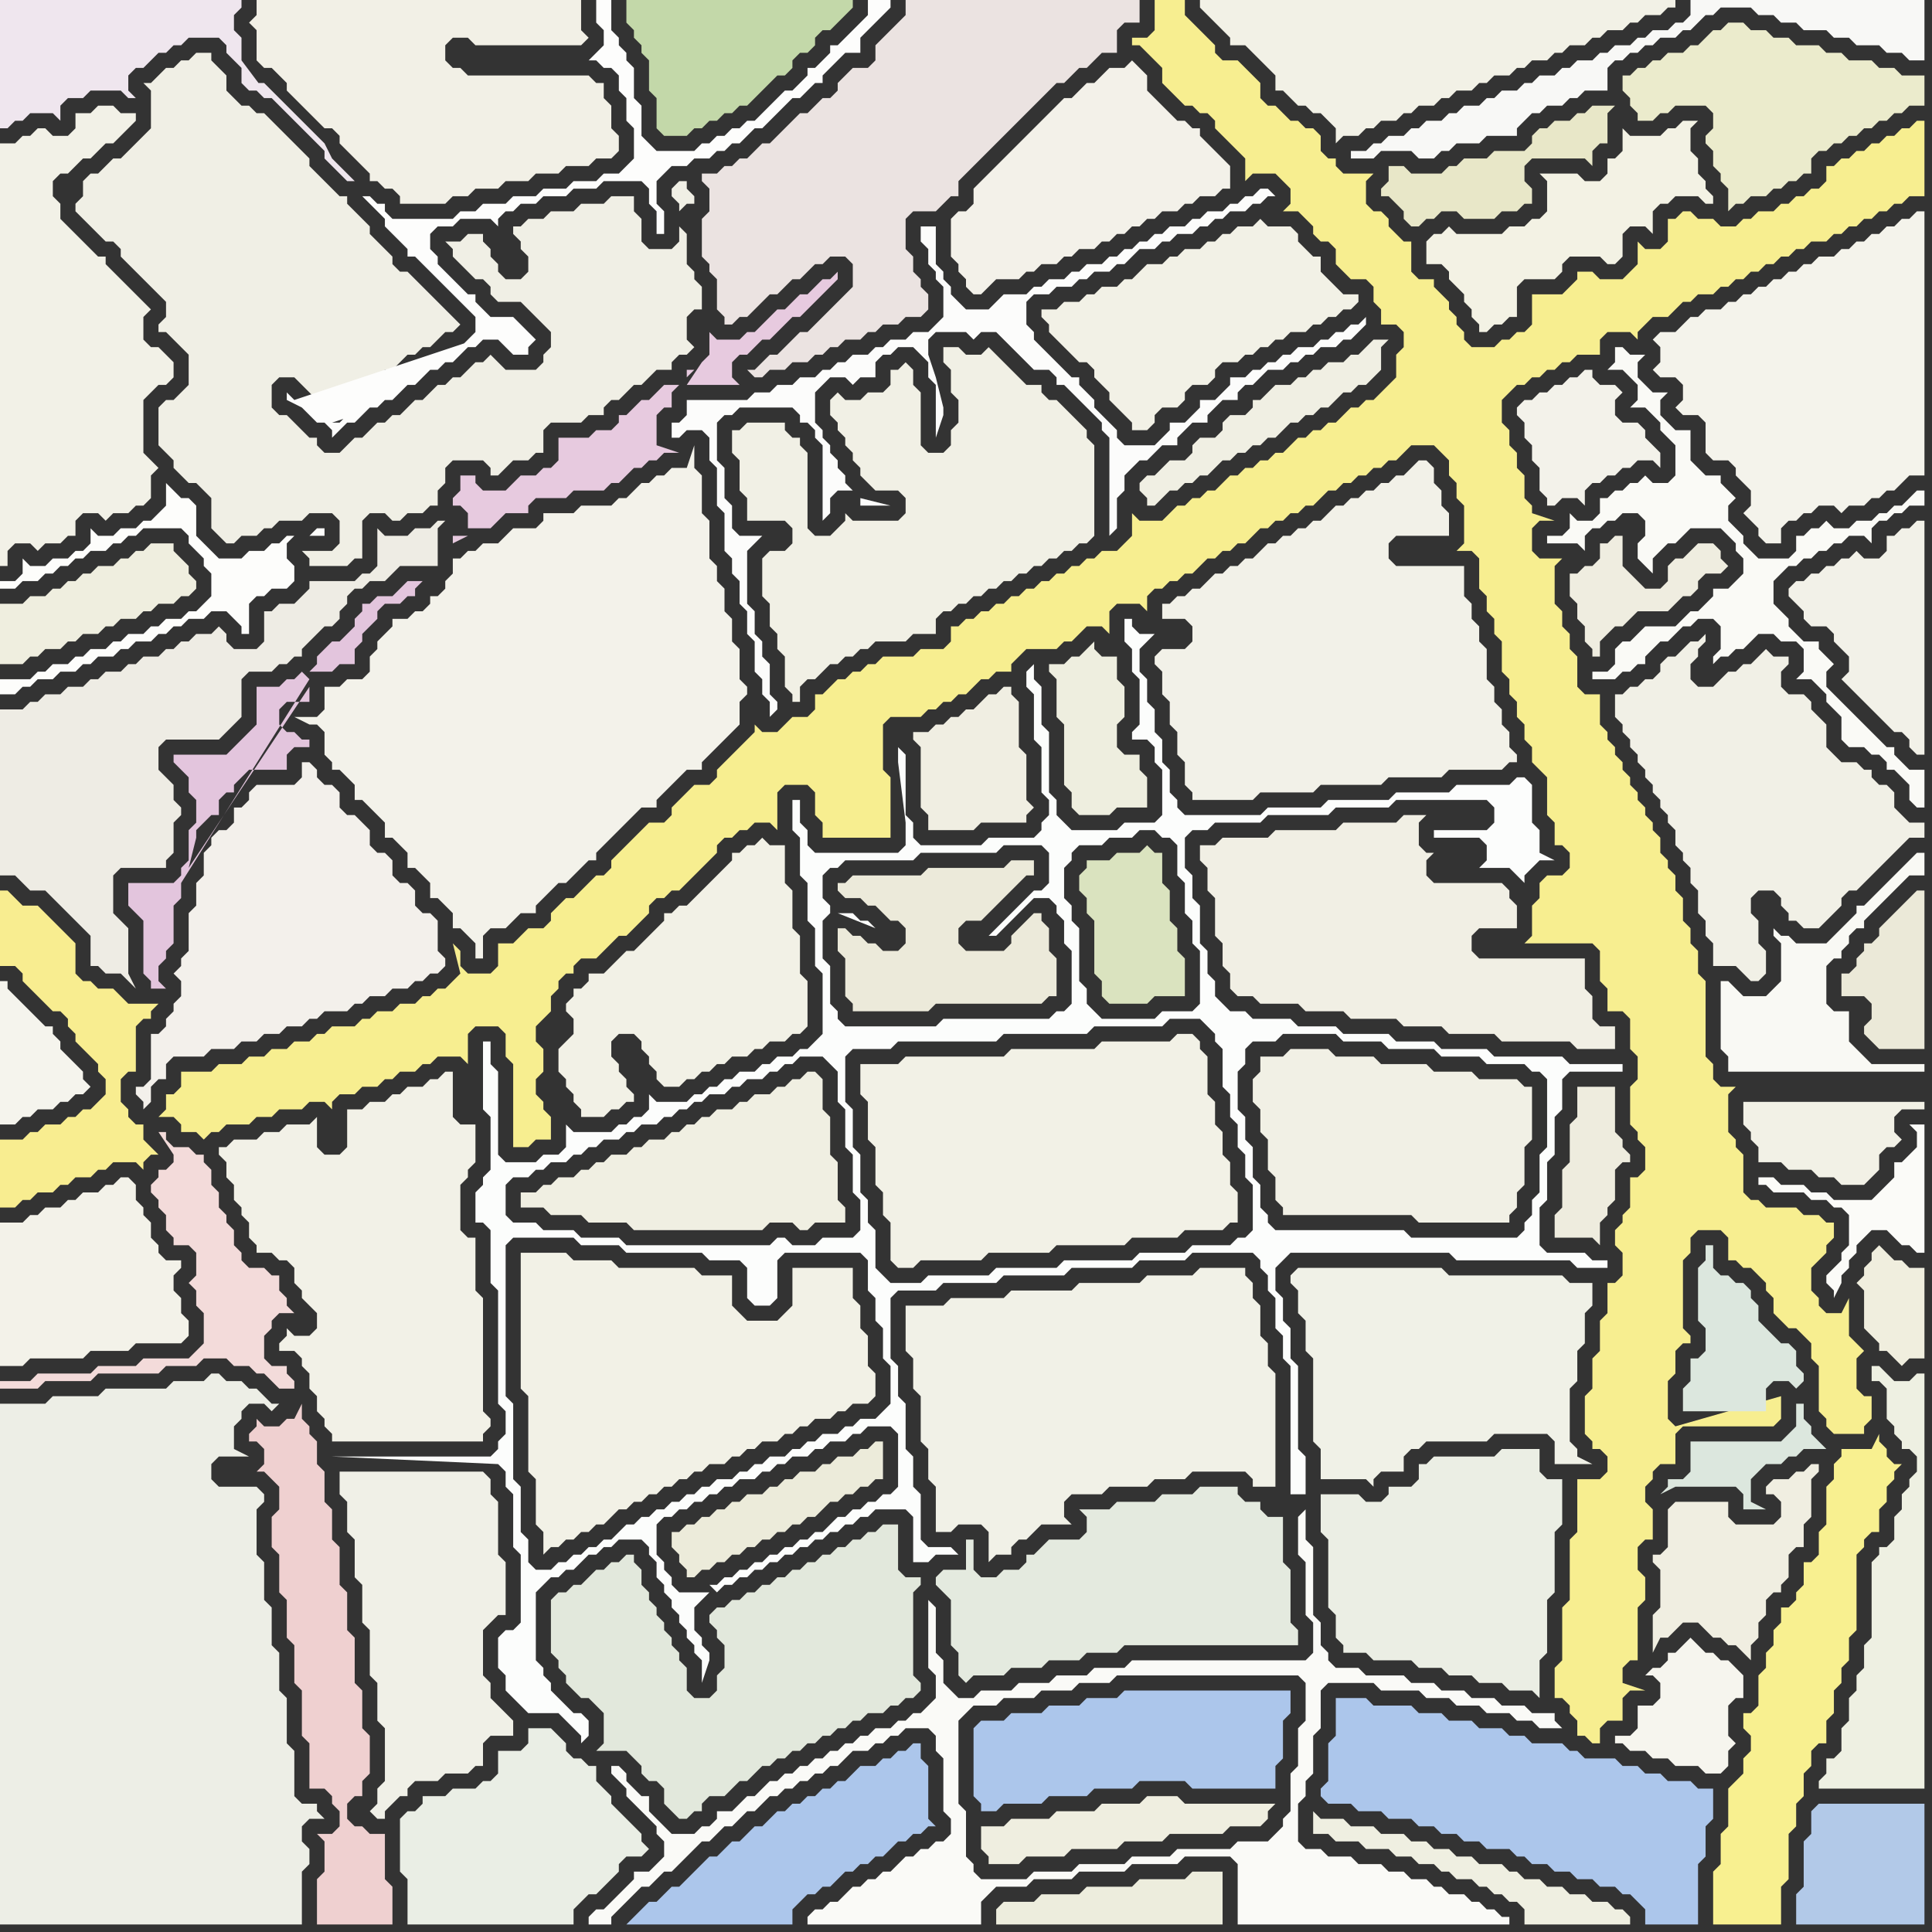 <svg width="256" height="256" xmlns="http://www.w3.org/2000/svg"><rect width="100%" height="100%" fill="#333333" stroke="none"/><script> 
var tempColor;
function hoverPath(evt){
obj = evt.target;
tempColor = obj.getAttribute("fill");
obj.setAttribute("fill","red");
//alert(tempColor);
//obj.setAttribute("stroke","red");}
function recoverPath(evt){
obj = evt.target;
obj.setAttribute("fill", tempColor);
//obj.setAttribute("stroke", tempColor);
}</script><path onmouseover="hoverPath(evt)" onmouseout="recoverPath(evt)" fill="rgb(238,236,228)" d="M  0,96l 0,20 2,0 1,1 1,1 2,0 1,1 1,1 1,1 1,1 1,1 1,1 0,4 1,0 1,1 2,0 1,1 1,1 -1,-2 0,-6 -1,-1 0,0 -1,-1 0,-5 1,-1 6,0 0,-1 1,-1 0,-4 1,-1 0,-1 -1,-1 0,-2 -1,-1 -1,-1 0,-3 1,-1 7,0 1,-1 1,-1 1,-1 0,-5 1,-1 3,0 1,-1 1,0 1,-1 1,0 0,-1 2,-2 1,-1 1,0 1,-1 0,-1 1,-1 0,-1 1,-1 1,0 1,-1 2,0 1,-1 1,-1 5,0 0,-5 1,-1 -1,0 -1,1 -2,0 -1,1 -3,0 -1,-1 0,5 -1,1 -1,0 -1,1 -6,0 0,1 -1,1 -1,1 -2,0 -1,1 -1,0 0,4 -1,1 -3,0 -1,-1 0,-1 -1,-1 -1,1 -2,0 -1,1 -1,0 -1,1 -1,0 -1,1 -2,0 -1,1 -1,0 -1,1 -2,0 -1,1 -1,0 -1,1 -2,0 -1,1 -2,0 -1,1 -1,0 -1,1 -3,0Z"/>
<path onmouseover="hoverPath(evt)" onmouseout="recoverPath(evt)" fill="rgb(240,239,229)" d="M  22,53l 0,0 -1,1 0,5 1,1 1,1 0,1 2,2 1,0 1,1 1,1 0,4 1,1 1,1 1,0 1,-1 2,0 1,-1 1,0 1,-1 3,0 1,-1 3,0 1,1 0,3 -1,1 -4,0 1,1 0,1 5,0 1,-1 1,0 0,-5 1,-1 2,0 1,1 1,0 1,-1 2,0 1,-1 1,0 0,-2 1,-1 0,-2 1,-1 4,0 1,1 0,1 1,0 1,-1 0,0 1,-1 2,0 1,-1 1,0 0,-3 1,-1 4,0 1,-1 2,0 0,-1 1,-1 1,0 1,-1 1,-1 1,0 1,-1 1,-1 2,0 0,-1 1,-1 1,0 1,-1 -1,-1 0,-3 1,-1 1,0 0,-3 -1,-1 0,-1 -1,-1 0,-4 -1,-1 0,-2 1,-1 1,0 0,-1 -1,-1 0,-1 -1,0 -1,1 0,1 1,1 0,5 -1,1 -3,0 -1,-1 0,-3 -1,-1 0,-2 -3,0 -1,1 -3,0 -1,1 -3,0 -1,1 -2,0 -1,1 -1,0 0,1 1,1 0,1 1,1 0,2 -1,1 -2,0 -1,-1 0,-1 -1,-1 0,-1 -1,-1 0,-1 -2,0 -1,1 -2,0 1,1 0,1 1,1 1,1 1,1 1,0 1,1 0,1 1,1 3,0 1,1 1,1 1,1 1,1 0,2 -1,1 0,1 -1,1 -4,0 -1,-1 -1,-1 -1,1 -1,0 -1,1 -1,1 -1,0 -1,1 -1,0 -1,1 -1,1 -1,0 -1,1 -1,1 -1,0 -1,1 -1,0 -1,1 -1,1 -1,0 -1,1 -1,1 -2,0 -1,-1 0,-1 -1,0 -1,-1 -1,-1 -1,-1 -1,0 -1,-1 0,-3 1,-1 2,0 1,1 1,1 1,1 1,0 1,1 1,-1 0,0 1,-1 1,0 1,-1 1,0 1,-1 1,-1 1,0 1,-1 1,-1 1,0 1,-1 1,0 1,-1 1,-1 1,0 1,-1 -1,-1 0,0 -1,-1 -2,-2 -1,-1 -1,-1 -1,-1 -1,0 -1,-1 0,-1 -1,-1 -1,-1 -1,-1 0,-1 -1,-1 -1,-1 -1,-1 0,-1 -1,0 -1,-1 -2,-2 -1,-1 0,-1 -1,-1 -1,-1 -1,-1 -1,-1 -1,-1 -1,-1 -1,0 -1,-1 -1,0 -1,-1 -1,-1 0,-2 -1,-1 -1,-1 0,-1 -2,0 -1,1 -1,0 -1,1 -1,0 -1,1 -1,1 -1,0 1,1 0,5 -1,1 -3,3 -1,0 -1,1 -1,1 -1,0 -1,1 0,2 -1,1 0,1 1,1 0,0 1,1 1,1 1,1 1,0 1,1 0,1 1,1 1,1 1,1 1,1 1,1 1,1 0,2 -1,1 0,1 1,0 1,1 1,1 1,1 0,4 -2,2Z"/>
<path onmouseover="hoverPath(evt)" onmouseout="recoverPath(evt)" fill="rgb(247,238,144)" d="M  24,144l -1,1 -1,0 0,2 -1,1 2,0 1,1 0,1 2,0 1,1 1,-1 1,0 1,-1 3,0 1,-1 2,0 1,-1 3,0 1,-1 2,0 1,1 0,-1 1,-1 2,0 1,-1 2,0 1,-1 1,0 1,-1 2,0 1,-1 1,0 1,-1 3,0 1,1 0,-4 1,-1 3,0 1,1 0,3 1,1 0,11 2,0 1,-1 2,0 0,-3 -1,-1 0,-1 -1,-1 0,-2 1,-1 0,-3 -1,-1 0,-2 2,-2 0,-2 1,-1 0,-1 1,-1 1,0 0,-1 1,-1 2,0 1,-1 1,-1 1,-1 1,0 1,-1 2,-2 0,-1 1,-1 1,0 1,-1 1,0 1,-1 1,-1 2,-2 1,-1 0,-1 1,-1 1,0 1,-1 1,0 1,-1 2,0 1,1 0,-5 1,-1 3,0 1,1 0,3 1,1 0,2 9,0 0,-8 -1,-1 0,-6 1,-1 4,0 1,-1 1,0 1,-1 1,0 1,-1 1,0 1,-1 1,-1 1,0 1,-1 2,0 0,-1 2,-2 4,0 1,-1 1,0 1,-1 1,-1 2,0 1,1 0,-3 1,-1 3,0 1,1 0,-2 1,-1 1,0 1,-1 1,0 1,-1 1,0 1,-1 1,-1 1,0 1,-1 1,0 1,-1 1,0 2,-2 1,0 1,-1 1,0 1,-1 1,0 1,-1 1,0 2,-2 1,0 1,-1 1,0 1,-1 1,0 1,-1 1,0 1,-1 1,0 1,-1 1,-1 3,0 1,1 1,1 0,2 1,1 0,2 1,1 0,5 -1,1 2,0 1,1 0,4 1,1 0,2 1,1 0,2 1,1 0,4 1,1 0,2 1,1 0,2 1,1 0,2 1,1 0,2 1,1 1,1 0,5 1,1 0,3 1,0 1,1 0,2 -1,1 -2,0 -1,1 0,2 -1,1 0,4 -1,1 9,0 1,1 0,4 1,1 0,3 2,0 1,1 0,4 1,1 0,3 -1,1 0,5 1,1 0,1 1,1 0,3 -1,1 -1,0 0,4 -1,1 0,1 -1,1 0,2 1,1 0,3 -1,1 -1,0 0,4 -1,1 0,4 -1,1 0,4 -1,1 0,5 1,1 0,1 1,0 1,1 0,2 -1,1 -3,0 0,7 -1,1 0,8 -1,1 0,7 -1,1 0,4 1,0 1,1 0,1 1,1 0,2 1,0 1,1 1,0 0,-2 1,-1 2,0 0,-3 1,-1 2,0 -3,-1 0,-2 1,-1 1,0 0,-7 1,-1 0,-3 -1,-1 0,-3 1,-1 1,0 0,-4 -1,-1 0,-2 1,-1 0,-1 1,-1 2,0 0,-4 1,-1 12,0 1,-1 0,-3 -14,4 -1,-1 0,-5 1,-1 0,-3 1,-1 1,0 0,-1 -1,-1 0,-9 1,-1 0,-2 1,-1 3,0 1,1 0,3 1,0 1,1 1,0 1,1 1,1 0,1 1,1 0,2 1,1 1,1 1,0 1,1 1,1 0,2 1,1 0,6 1,1 0,1 1,1 4,0 0,-1 1,-1 0,-3 -1,0 -1,-1 0,-4 1,-1 -1,-1 0,0 -1,-1 0,-5 -1,2 -2,0 -1,-1 0,-1 -1,-1 0,-3 1,-1 1,-1 0,-1 1,-1 0,-2 -1,0 -1,-1 -2,0 -1,-1 -4,0 -1,-1 -1,0 -1,-1 0,-5 -1,-1 0,-1 -1,-1 0,-5 1,-1 -2,0 -1,-1 0,-2 -1,-1 0,-10 -1,-1 0,-3 -1,-1 0,-2 -1,-1 0,-3 -1,-1 0,-2 -1,-1 0,-1 -1,-1 0,-2 -1,-1 0,-1 -1,-1 0,-1 -1,-1 0,-1 -1,-1 0,-1 -1,-1 0,-1 -1,-1 0,-1 -1,-1 0,-1 -1,-1 0,-4 -2,0 -1,-1 0,-4 -1,-1 0,-2 -1,-1 0,-2 -1,-1 0,-5 1,-1 -3,0 -1,-1 0,-3 1,-1 2,0 -3,-1 0,-1 -1,-1 0,-3 -1,-1 0,-2 -1,-1 0,-2 -1,-1 0,-3 1,-1 1,-1 1,0 1,-1 1,0 1,-1 1,0 1,-1 1,0 1,-1 3,0 0,-2 1,-1 3,0 1,1 0,-1 1,-1 1,-1 2,0 1,-1 1,-1 1,0 1,-1 2,0 1,-1 1,0 1,-1 1,0 1,-1 1,0 1,-1 1,0 1,-1 1,0 1,-1 1,0 1,-1 2,0 1,-1 1,0 1,-1 1,0 1,-1 1,0 1,-1 1,0 1,-1 1,0 1,-1 2,0 0,-10 -1,0 -1,1 -1,0 -1,1 -1,0 -1,1 -1,0 -1,1 -1,0 -1,1 -1,0 -1,1 -1,0 0,2 -1,1 -1,0 -1,1 -1,0 -1,1 -1,0 -1,1 -2,0 -1,1 -1,0 -1,1 -2,0 -1,-1 -2,0 -1,-1 -1,0 -1,1 -1,0 0,3 -1,1 -2,0 -1,-1 0,3 -1,1 -1,1 -3,0 -1,-1 -2,0 0,1 -1,1 -1,1 -4,0 0,4 -1,1 -1,0 -1,1 -1,0 -1,1 -3,0 -1,-1 0,-1 -1,-1 0,-1 -1,-1 0,-1 -1,-1 -1,-1 0,-1 -2,0 -1,-1 0,-4 -1,0 -1,-1 -1,-1 0,-1 -1,-1 -1,0 -1,-1 0,-3 1,-1 -4,0 -1,-1 0,-1 -1,0 -1,-1 0,-2 -1,-1 -1,0 -1,-1 -1,0 -1,-1 -1,-1 -1,0 -1,-1 0,-2 -1,-1 -1,-1 -1,-1 -2,0 -1,-1 0,-1 -1,-1 -2,-2 -1,-1 0,-2 -4,0 0,4 -1,1 -2,0 0,1 1,0 1,1 1,1 1,1 0,2 1,1 2,2 1,0 1,1 1,0 1,1 0,1 1,1 1,1 1,1 1,1 0,3 1,-1 3,0 1,1 1,1 0,2 -1,1 2,0 1,1 1,1 0,1 1,1 1,0 1,1 0,2 1,1 1,1 2,0 1,1 0,2 1,1 0,2 2,0 1,1 0,2 -1,1 0,3 -1,1 -1,1 -1,1 -1,0 -1,1 -1,0 -1,1 -1,1 -1,0 -1,1 -1,0 -1,1 -1,0 -1,1 -1,1 -1,0 -1,1 -1,0 -1,1 -1,0 -1,1 -1,0 -2,2 -1,0 -1,1 -1,0 -1,1 -1,0 -1,1 -1,1 -3,0 -1,-1 0,3 -2,2 -2,0 -1,1 -1,0 -1,1 -1,0 -1,1 -1,0 -1,1 -1,0 -1,1 -1,0 -1,1 -1,0 -1,1 -1,0 -1,1 -1,0 -1,1 -1,0 -1,1 -1,0 0,2 -1,1 -3,0 -1,1 -4,0 -1,1 -1,0 -1,1 -1,0 -1,1 -1,0 -1,1 -1,1 -1,0 0,2 -1,1 -2,0 -1,1 -1,1 -2,0 -1,-1 0,1 -1,1 -1,1 -2,2 -1,1 0,1 -1,1 -2,0 -2,2 -1,1 0,1 -1,1 -2,0 -2,2 -1,1 -2,2 0,1 -1,1 -1,0 -1,1 -2,2 -1,0 -1,1 -1,1 0,1 -1,1 -2,0 -1,1 -1,1 -2,0 0,3 -1,1 -3,0 -1,-1 0,-2 -1,-1 1,4 -1,1 0,0 -1,1 -1,0 -1,1 -1,0 -1,1 -2,0 -1,1 -2,0 -1,1 -1,0 -1,1 -3,0 -1,1 -1,0 -1,1 -2,0 -1,1 -2,0 -1,1 -2,0 -1,1 -3,0 -1,1 -4,0Z"/>
<path onmouseover="hoverPath(evt)" onmouseout="recoverPath(evt)" fill="rgb(242,241,230)" d="M  69,168l 0,16 1,1 0,10 1,1 0,6 1,1 0,3 1,-1 1,0 1,-1 1,0 1,-1 1,0 1,-1 1,0 1,-1 1,-1 1,0 1,-1 1,0 1,-1 1,0 1,-1 1,0 1,-1 1,0 1,-1 1,0 1,-1 2,0 1,-1 1,0 1,-1 1,0 1,-1 2,0 1,-1 1,0 1,-1 1,0 1,-1 2,0 1,-1 1,0 1,-1 2,0 1,-1 0,-3 -1,-1 0,-4 -1,-1 0,-3 -1,-1 0,-4 -8,0 0,5 -1,1 -1,1 -4,0 -1,-1 -1,-1 0,-4 -4,0 -1,-1 -10,0 -1,-1 -5,0 -1,-1 -6,0Z"/>
<path onmouseover="hoverPath(evt)" onmouseout="recoverPath(evt)" fill="rgb(240,238,222)" d="M  248,167l 0,0 -1,1 0,1 -1,1 1,1 0,5 1,1 1,1 0,1 1,0 1,1 1,1 1,-1 2,0 0,-12 -2,0 -1,-1 -1,0 -1,-1 -1,-1 -1,1Z"/>
<path onmouseover="hoverPath(evt)" onmouseout="recoverPath(evt)" fill="rgb(243,242,234)" d="M  51,109l 0,2 1,0 1,1 1,1 0,2 1,0 1,1 1,1 0,2 1,0 1,1 1,1 0,2 1,0 1,1 1,1 0,2 1,0 0,-3 1,-1 2,0 1,-1 1,-1 2,0 0,-1 1,-1 1,-1 1,-1 1,0 1,-1 1,-1 1,-1 1,0 0,-1 1,-1 1,-1 3,-3 1,-1 2,0 0,-1 1,-1 1,-1 1,-1 1,-1 2,0 0,-1 1,-1 1,-1 1,-1 1,-1 1,-1 0,-3 1,-1 0,-1 -1,-1 0,-4 -1,-1 0,-3 -1,-1 0,-3 -1,-1 0,-2 -1,-1 0,-5 -1,-1 0,-5 -1,-1 0,-3 -1,3 -2,0 -1,1 -1,0 -1,1 -1,0 -1,1 -1,1 -1,0 -1,1 -4,0 -1,1 -4,0 0,1 -1,1 -3,0 -1,1 -1,1 -2,0 -1,1 -1,0 -1,1 -1,0 0,2 -1,1 0,1 -1,1 -1,0 0,1 -1,1 -1,0 -1,1 -2,0 0,1 -1,1 -1,1 0,1 -1,1 0,2 -1,1 -2,0 -1,1 -2,0 0,3 -1,1 -3,0 2,1 1,0 1,1 0,3 1,1 0,1 1,0 1,1 1,1 0,2 1,0 1,1 1,1 1,1Z"/>
<path onmouseover="hoverPath(evt)" onmouseout="recoverPath(evt)" fill="rgb(231,202,223)" d="M  92,49l -1,0 0,1 -1,1 -2,0 -1,1 -1,1 -1,0 -1,1 -1,1 -1,0 0,1 -1,1 -2,0 -1,1 -4,0 0,3 -1,1 -1,0 -1,1 -2,0 -1,1 -1,1 -3,0 -1,-1 0,-1 -2,0 0,2 -1,1 0,1 1,0 1,1 0,2 3,0 1,-1 1,-1 3,0 0,-1 1,-1 4,0 1,-1 4,0 1,-1 1,0 1,-1 1,-1 1,0 1,-1 1,0 1,-1 2,0 -3,-1 0,-4 1,-1 1,0 0,-2 3,-3 -30,22 -2,0 0,1 2,-1 30,-22 -1,2 7,0 -1,-1 0,-2 1,-1 1,0 1,-1 1,-1 1,0 1,-1 2,-2 1,0 1,-1 1,-1 1,-1 1,-1 1,-1 0,-1 -1,1 -1,0 -1,1 0,0 -1,1 -1,0 -1,1 -1,1 -1,0 -1,1 -1,1 -1,1 -1,0 -1,1 -3,0 -1,-1 0,3 -1,1 -2,3 1,-2 2,-6 0,0 -2,6Z"/>
<path onmouseover="hoverPath(evt)" onmouseout="recoverPath(evt)" fill="rgb(240,239,227)" d="M  154,66l 0,0 1,-1 1,0 1,-1 1,0 1,-1 1,0 1,-1 1,-1 1,0 1,-1 1,0 1,-1 1,0 1,-1 1,0 1,-1 1,-1 1,0 1,-1 1,0 1,-1 1,0 1,-1 1,-1 1,0 1,-1 1,0 1,-1 1,-1 0,-3 1,-1 -2,0 -1,1 0,0 -1,1 -1,0 -1,1 -2,0 -1,1 -1,0 -1,1 -1,0 -1,1 -2,0 -1,1 -1,1 -1,0 0,1 -1,1 -2,0 -1,1 0,1 -1,1 -2,0 -1,1 0,1 -1,1 -2,0 -1,1 -1,1 -1,0 -1,1 0,1 1,1 0,1 1,0 1,-1Z"/>
<path onmouseover="hoverPath(evt)" onmouseout="recoverPath(evt)" fill="rgb(242,241,232)" d="M  154,89l 0,3 1,1 0,3 1,1 0,3 1,1 0,3 1,1 0,1 8,0 1,-1 7,0 1,-1 8,0 1,-1 7,0 1,-1 7,0 1,-1 1,0 0,-1 -1,-1 0,-2 -1,-1 0,-2 -1,-1 0,-2 -1,-1 0,-4 -1,-1 0,-2 -1,-1 0,-2 -1,-1 0,-4 -9,0 -1,-1 0,-2 1,-1 7,0 0,-3 -1,-1 0,-2 -1,-1 0,-2 -1,-1 -1,0 -1,1 0,0 -1,1 -1,0 -1,1 -1,0 -1,1 -1,0 -1,1 -1,0 -1,1 -1,0 -1,1 -1,1 -1,0 -1,1 -1,0 -1,1 -1,0 -1,1 -1,0 -1,1 -1,1 -1,0 -1,1 -1,0 -1,1 -1,0 -1,1 -1,1 -1,0 -1,1 -1,0 -1,1 -1,0 0,2 3,0 1,1 0,2 -1,1 -3,0 -1,1 0,1 1,1Z"/>
<path onmouseover="hoverPath(evt)" onmouseout="recoverPath(evt)" fill="rgb(241,239,228)" d="M  161,112l -2,0 0,2 1,1 0,3 1,1 0,5 1,1 0,3 1,1 0,2 1,1 2,0 1,1 5,0 1,1 5,0 1,1 6,0 1,1 5,0 1,1 6,0 1,1 9,0 1,1 5,0 0,-3 -2,0 -1,-1 0,-3 -1,-1 0,-4 -14,0 -1,-1 0,-2 1,-1 5,0 0,-3 -1,-1 0,-1 -1,-1 -9,0 -1,-1 0,-2 1,-1 -1,0 -1,-1 0,-3 1,-1 -3,0 -1,1 -7,0 -1,1 -8,0 -1,1 -6,0 -1,1Z"/>
<path onmouseover="hoverPath(evt)" onmouseout="recoverPath(evt)" fill="rgb(235,238,228)" d="M  175,201l 0,2 1,1 0,9 1,1 0,3 1,1 0,1 3,0 1,1 5,0 1,1 3,0 1,1 3,0 1,1 3,0 1,1 3,0 1,1 0,-5 1,-1 0,-7 1,-1 0,-8 1,-1 0,-6 -2,0 -1,-1 0,-3 -5,0 -1,1 -8,0 -1,1 -1,0 0,2 -1,1 -3,0 0,1 -1,1 -2,0 -1,-1 -5,0Z"/>
<path onmouseover="hoverPath(evt)" onmouseout="recoverPath(evt)" fill="rgb(178,201,232)" d="M  240,241l 0,2 -1,1 0,6 -1,1 0,4 17,0 0,-16 -14,0 -1,1Z"/>
<path onmouseover="hoverPath(evt)" onmouseout="recoverPath(evt)" fill="rgb(243,242,233)" d="M  2,162l -2,0 0,19 3,0 1,-1 7,0 1,-1 5,0 1,-1 6,0 1,-1 0,-2 -1,-1 0,-2 -1,-1 0,-2 1,-1 0,-1 -2,0 -1,-1 0,-1 -1,-1 0,-2 -1,-1 0,-1 -1,-1 0,-2 -1,-1 -1,0 -1,1 -1,0 -1,1 -2,0 -1,1 -1,0 -1,1 -2,0 -1,1 -1,0 -1,1Z"/>
<path onmouseover="hoverPath(evt)" onmouseout="recoverPath(evt)" fill="rgb(226,232,220)" d="M  102,234l 1,-1 1,0 1,-1 1,0 1,-1 1,0 1,-1 1,0 1,-1 1,0 1,-1 1,0 1,-1 2,0 1,-1 1,0 1,-1 1,0 1,-1 0,-1 -1,-1 0,-11 1,-1 0,-1 -2,0 -1,-1 0,-6 -2,0 -1,1 -1,0 -1,1 -1,0 -1,1 -1,0 -1,1 -1,0 -1,1 -1,0 -1,1 -1,0 -1,1 -1,0 -1,1 -1,0 -1,1 -1,0 -1,1 -1,0 -1,1 -1,0 -1,1 0,1 1,1 0,1 1,1 0,3 -1,1 0,2 -1,1 -2,0 -1,-1 0,-3 -1,-1 0,-1 -1,-1 0,-1 -1,-1 0,-1 -1,-1 0,-1 -1,-1 0,-1 -1,-1 0,-2 -1,-1 0,-1 -1,0 -1,1 -1,0 -1,1 -1,0 -1,1 -1,1 -1,0 -1,1 -1,0 -1,1 0,7 1,1 0,1 1,1 0,1 1,1 1,1 1,0 1,1 1,1 0,4 -1,1 4,0 1,1 1,1 0,1 1,1 1,0 1,1 0,2 1,1 1,1 1,0 1,-1 1,0 0,-1 1,-1 2,0 1,-1 1,-1 1,0 1,-1 1,-1Z"/>
<path onmouseover="hoverPath(evt)" onmouseout="recoverPath(evt)" fill="rgb(242,241,230)" d="M  140,41l -2,0 0,1 1,1 0,1 1,1 1,1 1,1 1,1 1,0 1,1 0,1 1,1 1,1 0,1 1,1 1,1 1,1 0,1 2,0 1,-1 0,-1 1,-1 2,0 1,-1 0,-1 1,-1 2,0 1,-1 0,-1 1,-1 2,0 1,-1 1,0 1,-1 1,0 1,-1 1,0 1,-1 2,0 1,-1 1,0 1,-1 1,0 1,-1 1,0 1,-1 0,-1 -2,0 -1,-1 -1,-1 -1,-1 0,-2 -1,0 -1,-1 -1,-1 0,-1 -1,-1 -3,0 -1,-1 -1,1 -2,0 -1,1 -1,0 -1,1 -1,0 -1,1 -2,0 -1,1 -1,0 -1,1 -2,0 -1,1 -1,1 -1,0 -1,1 -2,0 -1,1 -1,0 -1,1 -2,0 -1,1Z"/>
<path onmouseover="hoverPath(evt)" onmouseout="recoverPath(evt)" fill="rgb(240,241,231)" d="M  172,171l 0,3 1,1 0,4 1,1 0,11 1,1 0,4 6,0 1,1 0,-1 1,-1 3,0 0,-2 1,-1 1,0 1,-1 8,0 1,-1 7,0 1,1 0,3 5,0 -2,-1 0,-1 -1,-1 0,-7 1,-1 0,-4 1,-1 0,-4 1,-1 0,-3 -3,0 -1,-1 -15,0 -1,-1 -19,0 -1,1 0,1 1,1Z"/>
<path onmouseover="hoverPath(evt)" onmouseout="recoverPath(evt)" fill="rgb(172,198,235)" d="M  178,225l -1,0 0,5 -1,1 0,5 -1,1 0,1 1,1 3,0 1,1 3,0 1,1 3,0 1,1 2,0 1,1 2,0 1,1 2,0 1,1 3,0 1,1 1,0 1,1 2,0 1,1 2,0 1,1 2,0 1,1 2,0 1,1 1,0 1,1 1,1 0,2 7,0 0,-8 1,-1 0,-4 1,-1 0,-4 -2,0 -1,-1 -3,0 -1,-1 -2,0 -1,-1 -2,0 -1,-1 -4,0 -1,-1 -1,0 -1,-1 -4,0 -1,-1 -2,0 -1,-1 -3,0 -1,-1 -3,0 -1,-1 -3,0 -1,-1 -5,0 -1,-1Z"/>
<path onmouseover="hoverPath(evt)" onmouseout="recoverPath(evt)" fill="rgb(243,242,228)" d="M  220,18l -4,0 -1,-1 0,3 -1,1 -1,0 0,2 -1,1 -2,0 -1,-1 -5,0 1,1 0,4 -1,1 -1,0 -1,1 -2,0 -1,1 -6,0 -1,-1 -1,1 -1,0 -1,1 0,3 2,0 1,1 0,1 1,1 1,1 0,1 1,1 0,1 1,1 0,1 1,0 1,-1 1,0 1,-1 1,0 0,-4 1,-1 4,0 1,-1 0,-1 1,-1 4,0 1,1 1,0 1,-1 0,-3 1,-1 2,0 1,1 0,-3 1,-1 1,0 1,-1 3,0 1,1 1,0 0,-1 -1,-1 0,-1 -1,-1 0,-2 -1,-1 0,-3 1,-1 -2,0 -1,1 -1,0 -1,1Z"/>
<path onmouseover="hoverPath(evt)" onmouseout="recoverPath(evt)" fill="rgb(242,241,230)" d="M  231,146l 0,3 1,1 0,1 1,1 0,2 3,0 1,1 3,0 1,1 2,0 1,1 3,0 1,-1 1,-1 0,-2 1,-1 1,0 1,-1 -1,-1 0,-2 1,-1 3,0 0,-1Z"/>
<path onmouseover="hoverPath(evt)" onmouseout="recoverPath(evt)" fill="rgb(245,244,237)" d="M  1,131l 0,-1 -1,0 0,19 2,0 1,-1 1,0 1,-1 2,0 1,-1 1,0 1,-1 1,0 1,-1 -1,-1 0,-1 -1,-1 -1,-1 -1,-1 0,-1 -1,-1 0,-1 -1,0 -1,-1 -1,-1 -1,-1 -1,-1 -1,-1Z"/>
<path onmouseover="hoverPath(evt)" onmouseout="recoverPath(evt)" fill="rgb(248,237,144)" d="M  14,155l 0,0 1,-1 3,0 1,1 0,-1 1,-1 1,0 -1,-1 0,0 -1,-1 0,-2 -1,0 -1,-1 0,-1 -1,-1 0,-3 1,-1 1,0 0,-6 1,-1 1,0 0,-1 1,-1 -4,0 -1,-1 -1,-1 -2,0 -1,-1 -1,0 -1,-1 0,-4 -1,-1 -1,-1 -1,-1 -1,-1 -1,-1 -2,0 -1,-1 -1,-1 -1,0 0,10 2,0 1,1 0,1 1,1 1,1 1,1 1,1 1,0 1,1 0,1 1,1 0,1 2,2 1,1 0,1 1,1 0,2 -1,1 -1,1 -1,0 -1,1 -1,0 -1,1 -2,0 -1,1 -1,0 -1,1 -3,0 0,9 2,0 1,-1 1,0 1,-1 2,0 1,-1 1,0 1,-1 2,0 1,-1Z"/>
<path onmouseover="hoverPath(evt)" onmouseout="recoverPath(evt)" fill="rgb(239,238,223)" d="M  15,83l 0,0 1,-1 2,0 1,-1 1,0 1,-1 2,0 1,-1 1,0 1,-1 0,-1 -1,-1 0,-1 -1,-1 -1,-1 0,-1 -3,0 -1,1 -1,0 -1,1 -1,0 -1,1 -2,0 -1,1 -1,0 -1,1 -1,0 -1,1 -1,0 -1,1 -2,0 -1,1 -3,0 0,8 3,0 1,-1 1,0 1,-1 2,0 1,-1 1,0 1,-1 2,0 1,-1Z"/>
<path onmouseover="hoverPath(evt)" onmouseout="recoverPath(evt)" fill="rgb(243,240,235)" d="M  27,115l 0,1 -1,1 0,3 -1,1 0,5 -1,1 0,1 -1,1 1,1 0,2 -1,1 0,1 -1,1 0,1 -1,1 -1,0 0,6 -1,1 -1,0 0,1 1,1 0,1 1,-1 0,-2 1,-1 1,0 0,-2 1,-1 4,0 1,-1 3,0 1,-1 2,0 1,-1 2,0 1,-1 2,0 1,-1 1,0 1,-1 3,0 1,-1 1,0 1,-1 2,0 1,-1 2,0 1,-1 1,0 1,-1 1,0 1,-1 0,-1 -1,-1 0,-4 -1,-1 -1,0 -1,-1 0,-2 -1,-1 -1,0 -1,-1 0,-2 -1,-1 -1,0 -1,-1 0,-2 -1,-1 -1,-1 -1,0 -1,-1 0,-2 -1,-1 -1,0 -1,-1 0,-1 -1,-1 -1,0 0,2 -1,1 -5,0 -1,1 0,1 -1,1 -1,0 0,2 -1,1 -1,0 -1,1 0,1 -1,1Z"/>
<path onmouseover="hoverPath(evt)" onmouseout="recoverPath(evt)" fill="rgb(172,198,235)" d="M  88,251l 0,0 -1,1 -1,0 -1,1 -1,1 -1,1 22,0 0,-2 1,-1 1,-1 1,0 1,-1 1,0 1,-1 1,-1 1,0 1,-1 1,0 1,-1 1,0 1,-1 1,-1 1,0 1,-1 1,0 1,-1 1,0 -1,-1 0,-7 -1,-1 0,-2 -1,0 -1,1 -1,0 -1,1 -1,0 -1,1 -2,0 -1,1 -1,1 -1,0 -1,1 -1,0 -1,1 -1,0 -1,1 -1,0 -1,1 -1,0 -1,1 -1,1 -1,0 -1,1 -1,1 -1,0 -1,1 -1,1 -1,0 -1,1 -1,1 -1,1 -1,1 -1,0 -1,1Z"/>
<path onmouseover="hoverPath(evt)" onmouseout="recoverPath(evt)" fill="rgb(228,234,223)" d="M  126,212l 0,6 1,1 0,3 1,1 1,-1 4,0 1,-1 4,0 1,-1 4,0 1,-1 4,0 1,-1 23,0 0,-2 -1,-1 0,-7 -1,-1 0,-6 -2,0 -1,-1 0,-1 -2,0 -1,-1 0,-1 -5,0 -1,1 -4,0 -1,1 -5,0 -1,1 -4,0 1,1 0,2 -1,1 -4,0 -1,1 -1,1 -1,0 0,1 -1,1 -2,0 -1,1 -2,0 -1,-1 0,-4 -1,0 0,4 -3,0 -1,1 0,1 1,1 1,1Z"/>
<path onmouseover="hoverPath(evt)" onmouseout="recoverPath(evt)" fill="rgb(239,238,224)" d="M  131,242l -1,0 0,3 1,1 0,1 4,0 1,-1 5,0 1,-1 6,0 1,-1 5,0 1,-1 7,0 1,-1 4,0 1,-1 0,-1 1,-1 -12,0 -1,-1 -4,0 -1,1 -5,0 -1,1 -5,0 -1,1 -5,0 -1,1Z"/>
<path onmouseover="hoverPath(evt)" onmouseout="recoverPath(evt)" fill="rgb(237,238,230)" d="M  0,204l 0,51 40,0 0,-7 1,-1 0,-2 -1,-1 0,-2 1,-1 2,0 -1,-1 0,-1 -2,0 -1,-1 0,-6 -1,-1 0,-6 -1,-1 0,-5 -1,-1 0,-5 -1,-1 0,-5 -1,-1 0,-6 1,-1 0,-1 -1,-1 -5,0 -1,-1 0,-2 1,-1 4,0 -2,-1 0,-3 1,-1 0,-1 1,-1 2,0 1,1 1,-1 -1,0 -1,-1 0,0 -1,-1 -1,0 -1,-1 -2,0 -1,-1 -1,0 -1,1 -4,0 -1,1 -8,0 -1,1 -6,0 -1,1 -6,0Z"/>
<path onmouseover="hoverPath(evt)" onmouseout="recoverPath(evt)" fill="rgb(242,240,230)" d="M  34,4l 0,4 1,1 1,0 1,1 1,1 0,1 1,1 1,1 1,1 1,1 1,1 1,0 1,1 0,1 1,1 1,1 1,1 1,1 0,1 1,0 1,1 1,0 1,1 0,1 6,0 1,-1 2,0 1,-1 3,0 1,-1 3,0 1,-1 3,0 1,-1 3,0 1,-1 2,0 1,-1 0,-2 -1,-1 0,-3 -1,-1 0,-2 -1,0 -1,-1 -16,0 -1,-1 -1,0 -1,-1 0,-2 1,-1 2,0 1,1 14,0 1,-1 0,0 -1,-1 0,-4 -43,0 0,2 -1,1 1,1Z"/>
<path onmouseover="hoverPath(evt)" onmouseout="recoverPath(evt)" fill="rgb(234,238,229)" d="M  53,244l 0,4 1,1 0,6 22,0 0,-2 1,-1 1,-1 1,0 1,-1 1,-1 1,-1 0,-1 1,-1 2,0 1,-1 -1,-1 0,-1 -1,-1 -2,-2 -1,-1 0,-1 -1,-1 -1,-1 0,-2 -1,0 -1,-1 -1,0 -1,-1 0,-1 -1,-1 -1,-1 -3,0 0,2 -1,1 -3,0 0,3 -1,1 -1,0 -1,1 -3,0 -1,1 -3,0 0,1 -1,1 -1,0 -1,1Z"/>
<path onmouseover="hoverPath(evt)" onmouseout="recoverPath(evt)" fill="rgb(236,235,218)" d="M  90,203l -1,0 0,2 1,1 0,1 1,1 0,1 1,0 1,-1 1,0 1,-1 1,0 1,-1 1,0 1,-1 1,0 1,-1 1,0 1,-1 1,0 1,-1 1,0 1,-1 1,0 1,-1 1,-1 1,0 1,-1 1,0 1,-1 1,0 1,-1 1,0 0,-5 -1,0 -1,1 -1,0 -1,1 -2,0 -1,1 -1,0 -1,1 -2,0 -1,1 -1,0 -1,1 -1,0 -1,1 -2,0 -1,1 -1,0 -1,1 -1,0 -1,1 -1,0 -1,1 -1,0 -1,1Z"/>
<path onmouseover="hoverPath(evt)" onmouseout="recoverPath(evt)" fill="rgb(195,216,169)" d="M  99,14l 2,-2 1,-1 1,-1 1,0 1,-1 0,-1 1,-1 1,0 1,-1 0,-1 1,-1 1,0 1,-1 1,-1 1,-1 0,-1 -30,0 0,3 1,1 0,1 1,1 0,1 1,1 0,4 1,1 0,4 1,1 3,0 1,-1 1,0 1,-1 1,0 1,-1 1,0 1,-1Z"/>
<path onmouseover="hoverPath(evt)" onmouseout="recoverPath(evt)" fill="rgb(235,227,225)" d="M  127,24l 0,0 1,-1 1,-1 1,-1 1,-1 1,-1 1,-1 1,-1 1,-1 1,-1 1,-1 1,-1 1,-1 1,-1 1,0 1,-1 1,-1 1,0 1,-1 1,-1 2,0 0,-3 1,-1 2,0 0,-3 -31,0 0,2 -1,1 -1,1 -1,1 -1,1 0,2 -1,1 -2,0 -1,1 -1,1 0,1 -1,1 -1,0 -1,1 -1,1 -1,0 -1,1 -1,1 -1,1 -1,1 -1,0 -1,1 -1,1 -1,0 -1,1 -1,0 -1,1 -2,0 0,1 1,1 0,3 -1,1 0,5 1,1 0,1 1,1 0,4 1,1 0,1 1,0 1,-1 1,0 3,-3 1,0 1,-1 1,-1 1,0 1,-1 1,-1 1,0 1,-1 2,0 1,1 0,3 -1,1 -1,1 -3,3 -1,1 -1,0 -1,1 -1,1 -1,1 -1,0 -1,1 -1,1 -1,0 1,1 1,0 1,-1 2,0 1,-1 2,0 1,-1 1,0 1,-1 1,0 1,-1 2,0 1,-1 1,0 1,-1 2,0 1,-1 2,0 1,-1 0,-2 -1,-1 0,-1 -1,-1 0,-2 -1,-1 0,-4 1,-1 3,0 1,-1 1,-1 1,0Z"/>
<path onmouseover="hoverPath(evt)" onmouseout="recoverPath(evt)" fill="rgb(241,240,229)" d="M  167,140l 0,2 -1,1 0,3 1,1 0,3 1,1 0,4 1,1 0,3 1,1 0,1 17,0 1,1 12,0 0,-1 1,-1 0,-2 1,-1 0,-5 1,-1 0,-7 -1,0 -1,-1 -5,0 -1,-1 -5,0 -1,-1 -6,0 -1,-1 -5,0 -1,-1 -5,0 -1,1Z"/>
<path onmouseover="hoverPath(evt)" onmouseout="recoverPath(evt)" fill="rgb(248,248,246)" d="M  181,20l -2,0 0,1 3,0 1,-1 4,0 1,1 2,0 1,-1 1,0 1,-1 3,0 1,-1 4,0 0,-1 2,-2 1,0 1,-1 2,0 1,-1 1,0 1,-1 3,0 0,-3 1,-1 1,0 1,-1 1,0 1,-1 1,0 1,-1 2,0 1,-1 1,0 1,-1 1,-1 1,0 1,-1 4,0 1,1 2,0 1,1 2,0 1,1 3,0 1,1 2,0 1,1 3,0 1,1 2,0 1,1 2,0 0,-8 -31,0 0,2 -1,1 -1,0 -1,1 -2,0 -1,1 -1,0 -1,1 -2,0 -1,1 -1,0 -1,1 -2,0 -1,1 -1,0 -1,1 -2,0 -1,1 -1,0 -1,1 -2,0 -1,1 -1,0 -1,1 -2,0 -1,1 -1,0 -1,1 -2,0 -1,1 -1,0 -1,1 -2,0 -1,1 -1,0 -1,1Z"/>
<path onmouseover="hoverPath(evt)" onmouseout="recoverPath(evt)" fill="rgb(239,237,224)" d="M  208,76l 0,3 1,1 0,2 1,1 0,2 1,1 0,1 1,0 0,-2 1,-1 1,-1 1,0 1,-1 1,-1 4,0 1,-1 1,-1 1,0 1,-1 0,-1 1,-1 2,0 1,-1 -1,-1 0,-1 -1,-1 -2,0 -1,1 0,0 -1,1 -1,0 -1,1 0,2 -1,1 -2,0 -1,-1 -1,-1 -1,-1 0,-4 -1,0 -1,1 -1,0 0,2 -1,1 -1,0 -1,1Z"/>
<path onmouseover="hoverPath(evt)" onmouseout="recoverPath(evt)" fill="rgb(251,251,248)" d="M  233,156l 0,1 1,0 1,1 4,0 1,1 2,0 1,1 1,0 1,1 0,4 -1,1 0,1 -2,2 0,1 1,1 0,1 1,-2 0,-1 1,-1 0,-1 1,-1 0,-1 1,-1 1,-1 2,0 1,1 1,1 1,0 1,1 1,0 0,-17 -2,0 1,1 0,2 -1,1 -1,1 -1,0 0,2 -1,1 -1,1 -1,1 -5,0 -1,-1 -2,0 -1,-1 -3,0 -1,-1Z"/>
<path onmouseover="hoverPath(evt)" onmouseout="recoverPath(evt)" fill="rgb(248,240,144)" d="M  243,196l 0,0 -1,1 0,5 -1,1 0,3 -1,1 -1,0 0,3 -1,1 0,1 -1,1 -1,0 0,2 -1,1 0,2 -1,1 0,2 -1,1 0,4 -1,1 -1,0 0,2 1,1 0,2 -1,1 0,2 -1,1 -1,1 0,5 -1,1 0,4 -1,1 0,7 9,0 0,-5 1,-1 0,-6 1,-1 0,-3 1,-1 0,-3 1,-1 0,-2 1,-1 1,0 0,-3 1,-1 0,-3 1,-1 0,-2 1,-1 0,-3 1,-1 0,-10 1,-1 0,-1 1,-1 1,0 0,-3 1,-1 0,-2 1,-1 0,-1 1,-1 -1,0 -1,-1 0,-1 -1,-1 0,-1 -1,2 -4,0 0,1 -1,1Z"/>
<path onmouseover="hoverPath(evt)" onmouseout="recoverPath(evt)" fill="rgb(253,253,252)" d="M  39,53l 0,0 -1,-1 0,1 2,1 0,0 1,1 1,1 1,0 1,1 0,1 1,-1 0,0 1,-1 1,0 2,-2 1,0 1,-1 1,0 1,-1 1,-1 1,0 1,-1 1,-1 1,0 1,-1 1,0 1,-1 1,-1 1,0 1,-1 2,0 1,1 1,1 2,0 0,-1 1,-1 -1,-1 -2,-2 -3,0 -1,-1 -1,-1 0,-1 -1,0 -1,-1 -1,-1 -1,-1 -1,-1 0,-1 -1,-1 0,-2 1,-1 2,0 1,-1 4,0 1,1 0,-1 1,-1 1,0 1,-1 2,0 1,-1 3,0 1,-1 3,0 1,-1 5,0 1,1 0,2 1,1 0,3 1,0 0,-3 -1,-1 0,-3 1,-1 1,-1 2,0 1,-1 2,0 1,-1 1,0 1,-1 1,0 1,-1 1,-1 1,0 3,-3 1,-1 1,0 1,-1 1,-1 1,0 0,-1 1,-1 1,-1 1,-1 2,0 0,-2 1,-1 1,-1 1,-1 1,-1 0,-1 -3,0 0,2 -1,1 -1,1 -1,1 -1,1 -1,0 0,1 -1,1 -1,1 -1,0 0,1 -1,1 -1,1 -1,0 -1,1 -1,1 -1,1 -1,1 -1,0 -1,1 -1,0 -1,1 -1,0 -1,1 -1,0 -1,1 -5,0 -1,-1 -1,-1 0,-4 -1,-1 0,-4 -1,-1 0,-1 -1,-1 0,-1 -1,-1 0,-4 -2,0 0,3 1,1 0,2 -1,1 -1,1 1,0 1,1 1,0 1,1 0,2 1,1 0,3 1,1 0,4 -1,1 -1,1 -2,0 -1,1 -3,0 -1,1 -3,0 -1,1 -3,0 -1,1 -3,0 -1,1 -2,0 -1,1 -8,0 -1,-1 0,-1 -1,0 -1,-1 -1,0 1,1 1,1 0,0 1,1 0,1 1,1 1,1 1,1 0,1 1,0 1,1 1,1 1,1 1,1 1,1 1,1 1,1 1,1 0,2 -1,1 -1,1 -1,0 -1,1 -1,1 -1,0 -1,1 -1,0 -1,1 -1,1 -1,0 -1,1 -1,1 -1,0 -1,1 -1,0 -1,1 -1,1 -1,0 3,-1 5,-3 3,-2 5,-3 3,-2 -24,8 3,2 0,0 -3,-2Z"/>
<path onmouseover="hoverPath(evt)" onmouseout="recoverPath(evt)" fill="rgb(242,241,231)" d="M  41,173l 0,0 1,1 0,2 -1,1 -2,0 -1,-1 0,1 -1,1 0,1 2,0 1,1 0,1 1,1 0,2 1,1 0,2 1,1 0,1 1,1 0,1 20,0 0,-1 1,-1 0,-1 -1,-1 0,-15 -1,-1 0,-7 -1,0 -1,-1 0,-6 1,-1 0,-1 1,-1 0,-5 -2,0 -1,-1 0,-6 -1,0 -1,1 -1,0 -1,1 -2,0 -1,1 -1,0 -1,1 -2,0 -1,1 -2,0 0,5 -1,1 -2,0 -1,-1 0,-4 -1,1 -3,0 -1,1 -2,0 -1,1 -3,0 -1,1 -1,0 0,1 1,1 0,2 1,1 0,2 1,1 0,1 1,1 0,2 1,1 0,1 2,0 1,1 1,0 1,1 0,2 1,1 0,1 1,1Z"/>
<path onmouseover="hoverPath(evt)" onmouseout="recoverPath(evt)" fill="rgb(243,241,233)" d="M  127,28l 0,0 -1,1 0,5 1,1 0,1 1,1 0,1 1,1 1,0 1,-1 0,0 1,-1 3,0 1,-1 1,0 1,-1 2,0 1,-1 1,0 1,-1 2,0 1,-1 1,0 1,-1 1,0 1,-1 1,0 1,-1 1,0 1,-1 2,0 1,-1 1,0 1,-1 2,0 1,-1 1,0 0,-3 -1,-1 0,0 -1,-1 -1,-1 -1,-1 0,-1 -1,0 -1,-1 -1,0 -1,-1 -1,-1 -2,-2 0,-2 -1,-1 -1,-1 -1,1 -2,0 -1,1 -1,1 -1,0 -1,1 -1,1 -1,0 -1,1 -1,1 -1,1 -1,1 -1,1 -1,1 -1,1 -1,1 -1,1 -1,1 -1,1 -1,1 0,2 -1,1Z"/>
<path onmouseover="hoverPath(evt)" onmouseout="recoverPath(evt)" fill="rgb(172,198,235)" d="M  130,228l 0,0 -1,1 0,9 1,1 0,1 2,0 1,-1 5,0 1,-1 5,0 1,-1 5,0 1,-1 6,0 1,1 11,0 0,-3 1,-1 0,-5 1,-1 0,-3 -22,0 -1,1 -4,0 -1,1 -4,0 -1,1 -4,0 -1,1Z"/>
<path onmouseover="hoverPath(evt)" onmouseout="recoverPath(evt)" fill="rgb(232,231,200)" d="M  190,29l 0,0 1,-1 2,0 1,1 4,0 1,-1 2,0 1,-1 1,0 0,-2 -1,-1 0,-2 1,-1 7,0 1,1 0,-2 1,-1 1,0 0,-4 1,-1 -3,0 -1,1 -1,0 -1,1 -2,0 -1,1 -1,0 -1,1 0,1 -1,1 -4,0 -1,1 -3,0 -1,1 -1,0 -1,1 -4,0 -1,-1 -2,0 0,2 -1,1 0,1 1,0 1,1 1,1 0,1 1,1 1,0 1,-1Z"/>
<path onmouseover="hoverPath(evt)" onmouseout="recoverPath(evt)" fill="rgb(243,242,234)" d="M  203,53l -1,0 -1,1 0,1 1,1 0,2 1,1 0,2 1,1 0,3 1,1 0,1 1,0 1,-1 2,0 1,1 0,-2 1,-1 1,0 1,-1 1,0 1,-1 1,0 1,-1 2,0 1,1 0,-2 -1,-1 0,0 -1,-1 0,-1 -1,-1 -2,0 -1,-1 0,-2 1,-1 -1,-1 -2,0 -1,-1 0,-1 -1,0 -1,1 -1,0 -1,1 -1,0 -1,1 -1,0 -1,1Z"/>
<path onmouseover="hoverPath(evt)" onmouseout="recoverPath(evt)" fill="rgb(238,236,222)" d="M  207,157l 0,3 -1,1 0,3 5,0 1,1 0,-3 1,-1 0,-1 1,-1 0,-4 1,-1 1,0 0,-1 -1,-1 0,-1 -1,-1 0,-6 -5,0 0,4 -1,1 0,5 -1,1Z"/>
<path onmouseover="hoverPath(evt)" onmouseout="recoverPath(evt)" fill="rgb(244,243,235)" d="M  219,45l 0,0 1,1 0,2 -1,1 1,1 2,0 1,1 0,2 -1,1 1,1 2,0 1,1 0,4 1,1 2,0 1,1 0,1 1,1 1,1 0,2 -1,1 1,1 1,1 0,1 1,1 2,0 0,-2 1,-1 1,0 1,-1 1,0 1,-1 2,0 1,1 1,-1 2,0 1,-1 1,0 1,-1 1,0 2,-2 2,0 0,-35 -1,0 -1,1 -1,0 -1,1 -1,0 -1,1 -1,0 -1,1 -1,0 -1,1 -1,0 -1,1 -2,0 -1,1 -1,0 -1,1 -1,0 -1,1 -1,0 -1,1 -1,0 -1,1 -1,0 -1,1 -1,0 -1,1 -2,0 -1,1 -1,0 -1,1 -1,1 -2,0 -1,1Z"/>
<path onmouseover="hoverPath(evt)" onmouseout="recoverPath(evt)" fill="rgb(242,241,231)" d="M  0,46l 0,29 1,0 0,-2 1,-1 2,0 1,1 1,-1 2,0 1,-1 1,0 0,-2 1,-1 2,0 1,1 1,-1 2,0 1,-1 1,0 1,-1 0,-3 1,-1 -1,-1 0,0 -1,-1 0,-7 1,-1 1,-1 1,0 1,-1 0,-2 -1,-1 0,0 -1,-1 -1,0 -1,-1 0,-3 1,-1 -1,-1 0,0 -1,-1 -1,-1 -1,-1 -1,-1 -1,-1 0,-1 -1,0 -1,-1 -1,-1 -1,-1 -1,-1 -1,-1 0,-2 -1,-1 0,-2 1,-1 1,0 1,-1 1,-1 1,0 1,-1 1,-1 1,0 1,-1 1,-1 1,-1 0,-1 -2,0 -1,-1 -2,0 -1,1 -2,0 0,2 -1,1 -2,0 -1,-1 -1,0 -1,1 -1,0 -1,1 -2,0Z"/>
<path onmouseover="hoverPath(evt)" onmouseout="recoverPath(evt)" fill="rgb(239,208,208)" d="M  43,246l 0,2 -1,1 0,6 10,0 0,-5 -1,-1 0,-6 -2,0 -1,-1 -1,0 -1,-1 0,-2 1,-1 1,0 0,-2 1,-1 0,-5 -1,-1 0,-5 -1,-1 0,-6 -1,-1 0,-5 -1,-1 0,-5 -1,-1 0,-4 -1,-1 0,-4 -1,-1 0,-3 -1,-1 0,-1 -1,-1 0,-2 -1,2 -1,0 -1,1 -2,0 -1,-1 0,1 -1,1 0,1 1,0 1,1 0,2 -1,1 1,0 1,1 0,0 1,1 0,3 -1,1 0,4 1,1 0,5 1,1 0,5 1,1 0,5 1,1 0,6 1,1 0,6 2,0 1,1 0,1 1,1 0,2 -1,1 -2,0 1,1Z"/>
<path onmouseover="hoverPath(evt)" onmouseout="recoverPath(evt)" fill="rgb(240,240,231)" d="M  45,198l 1,1 0,4 1,1 0,5 1,1 0,5 1,1 0,6 1,1 0,5 1,1 0,7 -1,1 0,2 -1,1 1,1 1,0 0,-1 1,-1 1,-1 1,0 0,-1 1,-1 3,0 1,-1 3,0 1,-1 1,0 0,-3 1,-1 3,0 0,-2 -1,-1 0,0 -1,-1 -1,-1 0,-2 -1,-1 0,-6 1,-1 1,-1 1,0 0,-7 -1,-1 0,-7 -1,-1 0,-2 -1,-1 -19,0Z"/>
<path onmouseover="hoverPath(evt)" onmouseout="recoverPath(evt)" fill="rgb(240,239,226)" d="M  73,157l -1,0 -1,1 -2,0 0,2 3,0 1,1 4,0 1,1 5,0 1,1 17,0 1,-1 3,0 1,1 1,0 1,-1 4,0 0,-2 -1,-1 0,-5 -1,-1 0,-5 -1,-1 0,-4 -1,-1 -1,0 -1,1 -1,0 -1,1 -1,0 -1,1 -2,0 -1,1 -1,0 -1,1 -2,0 -1,1 -1,0 -1,1 -1,0 -1,1 -1,0 -1,1 -2,0 -1,1 -1,0 -1,1 -2,0 -1,1 -1,0 -1,1 -1,0 -1,1 -2,0 -1,1Z"/>
<path onmouseover="hoverPath(evt)" onmouseout="recoverPath(evt)" fill="rgb(242,241,230)" d="M  87,142l 0,1 1,1 2,0 1,-1 1,0 1,-1 1,0 1,-1 1,0 1,-1 2,0 1,-1 1,0 1,-1 2,0 1,-1 1,0 1,-1 0,-6 -1,-1 0,-5 -1,-1 0,-5 -1,-1 0,-5 -2,0 -1,-1 -1,1 -1,0 -1,1 -1,0 0,1 -1,1 -1,1 -1,1 -1,1 -1,1 -1,1 -1,0 -1,1 -1,0 0,1 -1,1 -1,1 -1,1 -1,1 -1,0 -1,1 -1,1 -1,1 -2,0 0,1 -1,1 -1,0 0,1 -1,1 0,1 1,1 0,2 -1,1 -1,1 0,3 1,1 0,1 1,1 0,1 1,1 0,1 3,0 1,-1 1,0 1,-1 1,0 0,-1 -1,-1 0,-1 -1,-1 0,-1 -1,-1 0,-2 1,-1 2,0 1,1 0,1 1,1 0,1 1,1Z"/>
<path onmouseover="hoverPath(evt)" onmouseout="recoverPath(evt)" fill="rgb(250,250,247)" d="M  119,255l 11,0 0,-3 1,-1 1,-1 4,0 1,-1 5,0 1,-1 6,0 1,-1 6,0 1,-1 6,0 1,1 0,8 36,0 0,-1 -1,0 -1,-1 -1,0 -1,-1 -1,0 -1,-1 -2,0 -1,-1 -1,0 -1,-1 -2,0 -1,-1 -2,0 -1,-1 -3,0 -1,-1 -3,0 -1,-1 -2,0 -1,-1 0,-5 1,-1 0,-2 1,-1 0,-5 1,-1 0,-5 1,-1 6,0 1,1 5,0 1,1 3,0 1,1 3,0 1,1 3,0 1,1 2,0 1,1 3,0 -1,-1 0,-1 -3,0 -1,-1 -3,0 -1,-1 -3,0 -1,-1 -3,0 -1,-1 -3,0 -1,-1 -5,0 -1,-1 -3,0 -1,-1 0,-1 -1,-1 0,-3 -1,-1 0,-9 -1,-1 0,-4 -1,1 0,5 1,1 0,7 1,1 0,4 -1,1 -23,0 -1,1 -4,0 -1,1 -4,0 -1,1 -4,0 -1,1 -4,0 -1,1 -2,0 -1,-1 -1,-1 0,-3 -1,-1 0,-6 -1,-1 0,9 1,1 0,3 -1,1 -1,1 -1,0 -1,1 -1,0 -1,1 -2,0 -1,1 -1,0 -1,1 -1,0 -1,1 -1,0 -1,1 -1,0 -1,1 -1,0 -1,1 -1,0 -1,1 -1,0 -2,2 -1,0 -1,1 -1,1 -2,0 0,1 -1,1 -1,0 -1,1 -3,0 -1,-1 -1,-1 -1,-1 0,-2 -1,0 -1,-1 -1,-1 0,-1 -1,-1 -1,0 0,1 1,1 0,0 1,1 0,1 1,1 1,1 1,1 1,1 0,1 1,1 0,2 -1,1 -1,1 -2,0 0,1 -1,1 -3,3 -1,0 -1,1 0,1 3,0 0,-1 1,-1 1,-1 1,-1 1,-1 1,0 1,-1 1,-1 1,0 1,-1 1,-1 1,-1 1,-1 1,0 1,-1 1,-1 1,0 1,-1 1,-1 1,0 1,-1 1,-1 1,0 1,-1 1,0 1,-1 1,0 1,-1 1,0 1,-1 1,0 1,-1 1,-1 2,0 1,-1 1,0 1,-1 1,0 1,-1 3,0 1,1 0,2 1,1 0,7 1,1 0,2 -1,1 -1,0 -1,1 -1,0 -1,1 -1,0 -1,1 -1,1 -1,0 -1,1 -1,0 -1,1 -1,0 -1,1 -1,1 -1,0 -1,1 -1,0 -1,1 0,1 12,0 10,-29 3,0 1,-1 4,0 1,-1 4,0 1,-1 4,0 1,-1 24,0 1,1 0,5 -1,1 0,5 -1,1 0,5 -1,1 0,1 -1,1 -1,1 -4,0 -1,1 -7,0 -1,1 -5,0 -1,1 -6,0 -1,1 -5,0 -1,1 -6,0 -1,-1 0,-1 -1,-1 0,-6 -1,-1 0,-11 1,-1 1,-1 -10,29Z"/>
<path onmouseover="hoverPath(evt)" onmouseout="recoverPath(evt)" fill="rgb(240,238,226)" d="M  122,102l 0,5 1,1 0,2 6,0 1,-1 6,0 0,-1 1,-1 -1,-1 0,-6 -1,-1 0,-6 -1,-1 0,-1 -1,0 -1,1 -1,0 -1,1 -1,1 -1,0 -1,1 -1,0 -1,1 -1,0 -1,1 -2,0 0,1 1,1Z"/>
<path onmouseover="hoverPath(evt)" onmouseout="recoverPath(evt)" fill="rgb(237,237,221)" d="M  136,255l 26,0 0,-7 -4,0 -1,1 -6,0 -1,1 -6,0 -1,1 -5,0 -1,1 -4,0 -1,1 0,2Z"/>
<path onmouseover="hoverPath(evt)" onmouseout="recoverPath(evt)" fill="rgb(239,239,225)" d="M  191,245l -1,0 -1,-1 -2,0 -1,-1 -3,0 -1,-1 -3,0 -1,-1 -3,0 -1,-1 0,3 2,0 1,1 3,0 1,1 3,0 1,1 2,0 1,1 2,0 1,1 1,0 1,1 2,0 1,1 1,0 1,1 1,0 1,1 1,0 1,1 0,2 14,0 0,-1 -1,-1 -1,0 -1,-1 -2,0 -1,-1 -2,0 -1,-1 -2,0 -1,-1 -2,0 -1,-1 -1,0 -1,-1 -3,0 -1,-1 -2,0 -1,-1Z"/>
<path onmouseover="hoverPath(evt)" onmouseout="recoverPath(evt)" fill="rgb(246,245,238)" d="M  218,222l 1,0 1,1 0,2 -1,1 -2,0 0,3 -1,1 -2,0 0,1 1,0 1,1 2,0 1,1 2,0 1,1 3,0 1,1 2,0 1,-1 0,-2 1,-1 -1,-1 0,-4 1,-1 1,0 0,-3 -1,-1 0,0 -1,-1 -1,0 -1,-1 -1,0 -1,-1 -1,-1 -1,1 0,0 -1,1 -1,0 0,1 -1,1 -1,0 -1,1Z"/>
<path onmouseover="hoverPath(evt)" onmouseout="recoverPath(evt)" fill="rgb(235,235,204)" d="M  223,14l 3,0 1,1 0,2 -1,1 0,1 1,1 0,2 1,1 0,1 1,1 0,3 1,-1 1,0 1,-1 2,0 1,-1 1,0 1,-1 1,0 1,-1 1,0 0,-2 1,-1 1,0 1,-1 1,0 1,-1 1,0 1,-1 1,0 1,-1 1,0 1,-1 1,0 1,-1 2,0 0,-4 -3,0 -1,-1 -2,0 -1,-1 -3,0 -1,-1 -2,0 -1,-1 -3,0 -1,-1 -2,0 -1,-1 -2,0 -1,-1 -2,0 -1,1 -1,0 -1,1 -1,1 -1,0 -1,1 -2,0 -1,1 -1,0 -1,1 -1,0 -1,1 -1,0 0,2 1,1 0,1 1,1 0,1 2,0 1,-1 1,0 1,-1Z"/>
<path onmouseover="hoverPath(evt)" onmouseout="recoverPath(evt)" fill="rgb(242,241,232)" d="M  239,77l -1,0 -1,1 0,1 1,1 0,0 1,1 0,1 1,1 2,0 1,1 0,1 1,1 1,1 0,2 -1,1 1,1 0,0 1,1 1,1 1,1 1,1 1,1 1,1 1,0 1,1 0,1 1,1 1,0 0,-31 -1,0 -1,1 -1,0 -1,1 -1,0 0,2 -1,1 -2,0 -1,-1 -1,1 -1,0 -1,1 -1,0 -1,1 -1,0 -1,1Z"/>
<path onmouseover="hoverPath(evt)" onmouseout="recoverPath(evt)" fill="rgb(249,249,244)" d="M  245,134l -2,0 -1,-1 0,-5 1,-1 1,0 0,-1 1,-1 0,-1 1,-1 1,0 0,-1 1,-1 1,-1 1,-1 1,-1 1,-1 1,-1 2,0 0,-3 -1,0 -1,1 -1,1 -1,1 -1,1 -1,1 -1,1 -1,1 -1,0 0,1 -1,1 -1,1 -1,1 -1,1 -4,0 -1,-1 -1,0 -1,-1 0,1 1,1 0,5 -1,1 -1,1 -3,0 -1,-1 -1,-1 -1,0 0,9 1,1 0,2 26,0 0,-1 -7,0 -1,-1 -1,-1 -1,-1Z"/>
<path onmouseover="hoverPath(evt)" onmouseout="recoverPath(evt)" fill="rgb(241,240,230)" d="M  248,102l -1,0 -1,-1 -2,0 -1,-1 -1,-1 0,-3 -1,-1 -1,-1 0,-1 -1,-1 -2,0 -1,-1 0,-2 1,-1 0,-1 -2,0 -1,-1 -1,1 0,0 -1,1 -1,0 -1,1 -1,0 -1,1 -1,1 -2,0 -1,-1 0,-2 1,-1 0,-1 1,-1 0,-1 -1,1 -1,0 -1,1 -1,1 -1,0 -1,1 0,1 -1,1 -1,0 -1,1 -1,0 -1,1 -1,0 0,3 1,1 0,1 1,1 0,1 1,1 0,1 1,1 0,1 1,1 0,1 1,1 0,1 1,1 0,1 1,1 0,2 1,1 0,1 1,1 0,2 1,1 0,3 1,1 0,2 1,1 0,3 3,0 1,1 1,1 1,0 1,-1 0,-3 -1,-1 0,-3 -1,-1 0,-2 1,-1 2,0 1,1 0,1 1,1 0,1 1,0 1,1 2,0 1,-1 0,0 2,-2 0,-1 1,-1 1,0 1,-1 1,-1 2,-2 1,-1 1,-1 1,-1 2,0 0,-2 -2,0 -1,-1 -1,-1 0,-2 -1,-1 -1,0 -1,-1Z"/>
<path onmouseover="hoverPath(evt)" onmouseout="recoverPath(evt)" fill="rgb(238,240,226)" d="M  255,227l 0,-45 -1,0 -1,1 -2,0 -1,-1 -1,-1 -1,0 0,2 1,0 1,1 0,4 1,1 0,1 1,1 0,1 1,0 1,1 0,2 -1,1 0,1 -1,1 0,2 -1,1 0,3 -1,1 -1,0 0,1 -1,1 0,10 -1,1 0,3 -1,1 0,2 -1,1 0,3 -1,1 0,3 -1,1 -1,0 0,2 -1,1 0,1 14,0Z"/>
<path onmouseover="hoverPath(evt)" onmouseout="recoverPath(evt)" fill="rgb(239,230,238)" d="M  4,15l 3,0 1,1 0,-2 1,-1 2,0 1,-1 4,0 1,1 1,0 -1,-1 0,-2 1,-1 1,0 1,-1 1,-1 1,0 1,-1 1,0 1,-1 4,0 1,1 0,1 1,1 1,1 0,2 1,1 1,0 1,1 1,0 1,1 1,1 1,1 1,1 1,1 1,1 1,1 0,1 1,1 1,1 1,1 1,0 -1,-1 -1,-1 -1,-1 -1,-2 -7,-7 0,0 -1,-1 -1,0 -1,-1 0,1 2,1 -3,-4 0,-3 -1,-1 0,-2 1,-1 0,-1 -32,0 0,17 1,0 1,-1 1,0 1,-1Z"/>
<path onmouseover="hoverPath(evt)" onmouseout="recoverPath(evt)" fill="rgb(243,219,218)" d="M  22,161l 0,2 1,1 0,1 2,0 1,1 0,3 -1,1 1,1 0,2 1,1 0,4 -1,1 -1,1 -6,0 -1,1 -5,0 -1,1 -7,0 -1,1 -4,0 0,1 5,0 1,-1 6,0 1,-1 8,0 1,-1 4,0 1,-1 3,0 1,1 2,0 1,1 1,0 1,1 1,1 2,0 0,-1 -1,-1 0,-1 -2,0 -1,-1 0,-3 1,-1 0,-1 1,-1 2,0 -1,-1 0,-1 -1,-1 0,-2 -1,0 -1,-1 -2,0 -1,-1 0,-1 -1,-1 0,-2 -1,-1 0,-1 -1,-1 0,-2 -1,-1 0,-2 -1,-1 0,-1 -1,0 -1,-1 -2,0 -1,-1 0,-1 -1,0 2,3 0,1 -1,1 -1,0 0,1 -1,1 0,1 1,1 0,1 1,1Z"/>
<path onmouseover="hoverPath(evt)" onmouseout="recoverPath(evt)" fill="rgb(253,253,251)" d="M  39,71l -1,0 -1,1 -1,0 -1,1 -2,0 -1,1 -3,0 -1,-1 -1,-1 -1,-1 0,-4 -1,-1 -1,0 -1,-1 -1,-1 0,3 -1,1 -1,1 -1,0 -1,1 -2,0 -1,1 -2,0 -1,-1 0,2 -1,1 -1,0 -1,1 -2,0 -1,1 -2,0 -1,-1 0,2 -1,1 -2,0 0,1 2,0 1,-1 2,0 1,-1 1,0 1,-1 1,0 1,-1 1,0 1,-1 2,0 1,-1 1,0 1,-1 1,0 1,-1 5,0 1,1 0,1 1,1 1,1 0,1 1,1 0,3 -1,1 -1,1 -1,0 -1,1 -2,0 -1,1 -1,0 -1,1 -2,0 -1,1 -1,0 -1,1 -2,0 -1,1 -1,0 -1,1 -2,0 -1,1 -1,0 -1,1 -4,0 0,2 2,0 1,-1 1,0 1,-1 2,0 1,-1 2,0 1,-1 1,0 1,-1 2,0 1,-1 1,0 1,-1 2,0 1,-1 1,0 1,-1 1,0 1,-1 2,0 1,-1 2,0 1,1 1,1 0,1 1,0 0,-4 1,-1 1,0 1,-1 2,0 1,-1 0,-2 -1,-1 0,-2 1,-1 4,0 0,-1 -1,0 -1,1Z"/>
<path onmouseover="hoverPath(evt)" onmouseout="recoverPath(evt)" fill="rgb(227,197,221)" d="M  43,86l -1,1 0,1 -1,1 3,0 1,-1 2,0 0,-2 1,-1 0,-1 1,-1 1,-1 0,-1 1,-1 2,0 1,-1 1,0 0,-1 1,-1 -2,0 -1,1 0,0 -1,1 -2,0 -1,1 -1,0 0,1 -1,1 0,1 -1,1 -1,1 -1,0 -1,1 -2,4 -1,-1 0,0 -1,1 -1,0 -1,1 -3,0 0,5 -1,1 -1,1 -1,1 -1,1 -7,0 0,1 1,1 0,0 1,1 0,2 1,1 0,3 -1,1 0,4 -1,1 0,1 -1,1 -6,0 0,3 1,1 0,0 1,1 0,7 1,1 0,1 2,0 -1,-1 0,-2 1,-1 0,-1 1,-1 0,-5 1,-1 0,-2 17,-27 2,-4 -18,29 0,0 1,-4 0,-1 1,-1 1,-1 1,0 0,-2 1,-1 1,0 0,-1 1,-1 1,-1 5,0 0,-2 1,-1 2,0 0,-1 -1,0 -1,-1 -1,0 -1,-1 0,-2 1,-1 3,0 0,-2 -16,24 18,-29Z"/>
<path onmouseover="hoverPath(evt)" onmouseout="recoverPath(evt)" fill="rgb(252,253,252)" d="M  67,223l 0,1 1,1 2,2 4,0 1,1 1,1 1,1 0,1 1,-1 0,-2 -1,-1 -1,0 -1,-1 -1,-1 -1,-1 0,-1 -1,-1 0,-1 -1,-1 0,-9 1,-1 1,-1 1,0 1,-1 1,0 1,-1 1,-1 1,0 1,-1 1,0 1,-1 3,0 1,1 0,1 1,1 0,2 1,1 0,1 1,1 0,1 1,1 0,1 1,1 0,1 1,1 0,1 1,1 0,3 1,-3 0,-1 -1,-1 0,-1 -1,-1 0,-3 1,-1 1,-1 -4,0 -1,-1 0,-1 -1,-1 0,-1 -1,-1 0,-4 1,-1 1,0 1,-1 1,0 1,-1 1,0 1,-1 1,0 1,-1 1,0 1,-1 2,0 1,-1 1,0 1,-1 1,0 1,-1 2,0 1,-1 1,0 1,-1 2,0 1,-1 1,0 1,-1 3,0 1,1 0,7 -1,1 -1,0 -1,1 -1,0 -1,1 -1,0 -1,1 -1,0 -1,1 -1,1 -1,0 -1,1 -1,0 -1,1 -1,0 -1,1 -1,0 -1,1 -1,0 -1,1 -1,0 -1,1 -1,0 -1,1 -1,0 1,1 1,-1 1,0 1,-1 1,0 1,-1 1,0 1,-1 1,0 1,-1 1,0 1,-1 1,0 1,-1 1,0 1,-1 1,0 1,-1 1,0 1,-1 1,0 1,-1 4,0 1,1 0,6 2,0 1,-1 3,0 -1,-1 -3,0 -1,-1 0,-6 -1,-1 0,-4 -1,-1 0,-6 -1,-1 0,-4 -1,-1 0,-8 1,-1 5,0 1,-1 7,0 1,-1 8,0 1,-1 8,0 1,-1 6,0 1,-1 8,0 1,1 0,1 1,1 0,2 1,1 0,4 1,1 0,3 1,1 0,17 2,0 0,-5 -1,-1 0,-11 -1,-1 0,-4 -1,-1 0,-3 -1,-1 0,-3 1,-1 1,-1 21,0 1,1 15,0 1,1 4,0 0,-1 -2,0 -1,-1 -5,0 -1,-1 0,-5 1,-1 0,-5 1,-1 0,-5 1,-1 0,-4 1,-1 7,0 0,-1 -7,0 -1,-1 -9,0 -1,-1 -6,0 -1,-1 -5,0 -1,-1 -6,0 -1,-1 -5,0 -1,-1 -5,0 -1,-1 -2,0 -1,-1 -1,-1 0,-2 -1,-1 0,-3 -1,-1 0,-5 -1,-1 0,-3 -1,-1 0,-4 1,-1 2,0 1,-1 6,0 1,-1 8,0 1,-1 7,0 1,-1 12,0 1,1 0,2 -1,1 -7,0 0,1 6,0 1,1 0,2 -1,1 4,0 1,1 1,1 0,-1 1,-1 1,-1 2,0 -2,-1 0,-3 -1,-1 0,-5 -1,-1 -1,0 -1,1 -7,0 -1,1 -7,0 -1,1 -8,0 -1,1 -7,0 -1,1 -10,0 -1,-1 0,-1 -1,-1 0,-3 -1,-1 0,-3 -1,-1 0,-3 -1,-1 0,-3 -1,-1 0,-3 2,-2 -2,0 -1,-1 0,-1 -1,0 0,3 1,1 0,3 1,1 0,6 -1,1 0,1 2,0 1,1 0,2 1,1 0,6 -1,1 -4,0 -1,1 -6,0 -1,-1 -1,-1 0,-2 -1,-1 0,-8 -1,-1 0,-5 -1,-1 0,-2 -1,1 0,2 1,1 0,6 1,1 0,6 1,1 0,2 -1,1 0,1 -1,1 -6,0 -1,1 -8,0 -1,-1 0,-2 -1,-1 0,-8 -1,-1 0,2 1,8 0,3 -1,1 -11,0 -1,-1 0,-2 -1,-1 0,-3 -1,0 0,4 1,1 0,5 1,1 0,5 1,1 0,5 1,1 0,8 -1,1 -1,1 -1,0 -1,1 -2,0 -1,1 -1,0 -1,1 -2,0 -1,1 -1,0 -1,1 -1,0 -1,1 -1,0 -1,1 -4,0 -1,-1 0,2 -1,1 -1,0 -1,1 -1,0 -1,1 -5,0 -1,-1 0,3 -1,1 -2,0 -1,1 -4,0 -1,-1 0,-11 -1,-1 0,-3 -1,0 0,9 1,1 0,7 -1,1 0,1 -1,1 0,4 1,0 1,1 0,7 1,1 0,15 1,1 0,3 -1,1 0,1 -1,1 -21,0 22,1 0,0 1,1 0,2 1,1 0,7 1,1 0,9 -1,1 -1,0 -1,1 0,4 1,1 0,1 3,-16 0,-3 -1,-1 0,-6 -1,-1 0,-10 -1,-1 0,-20 1,-1 8,0 1,1 5,0 1,1 10,0 1,1 4,0 1,1 0,4 1,1 2,0 1,-1 0,-5 1,-1 10,0 1,1 0,4 1,1 0,3 1,1 0,4 1,1 0,5 -1,1 -1,1 -2,0 -1,1 -1,0 -1,1 -2,0 -1,1 -1,0 -1,1 -1,0 -1,1 -2,0 -1,1 -1,0 -1,1 -1,0 -1,1 -2,0 -1,1 -1,0 -1,1 -1,0 -1,1 -1,0 -1,1 -1,0 -1,1 -1,0 -1,1 -1,0 -1,1 -1,1 -1,0 -1,1 -1,0 -1,1 -1,0 -1,1 -1,0 -1,1 -2,0 -1,-1 -3,16 49,-55 0,-5 -1,-1 0,-3 -1,-1 0,-5 -1,-1 0,-5 -1,-1 0,-6 1,-1 5,0 1,-1 13,0 1,-1 11,0 1,-1 9,0 1,-1 4,0 1,1 1,1 0,1 1,1 0,5 1,1 0,3 1,1 0,3 1,1 0,3 1,1 0,6 -1,1 -1,0 -1,1 -5,0 -1,1 -6,0 -1,1 -9,0 -1,1 -8,0 -1,1 -8,0 -1,1 -4,0 -2,-2 -49,55 100,-63 0,-3 -1,-1 0,-4 -1,-1 0,-3 -1,-1 0,-5 1,-1 0,-2 1,-1 3,0 1,-1 7,0 1,1 5,0 1,1 6,0 1,1 5,0 1,1 5,0 1,1 1,0 1,1 0,9 -1,1 0,5 -1,1 0,2 -1,1 0,1 -1,1 -14,0 -1,-1 -17,0 -1,-1 0,-1 -1,-1 -100,63 91,-89 -4,0 -1,1 -7,0 -1,-1 -1,-1 0,-2 -1,-1 0,-7 -1,-1 0,-2 -1,-1 0,-4 1,-1 0,-1 1,-1 3,0 1,-1 3,0 1,-1 2,0 1,1 1,0 1,1 0,4 1,1 0,4 1,1 0,3 1,1 0,7 -1,1 -91,89 73,-103 0,1 1,1 0,3 1,1 0,7 -1,1 -1,0 -1,1 -14,0 -1,1 -12,0 -1,-1 0,-1 -1,-1 0,-5 -1,-1 0,-5 1,-1 0,-1 -1,-1 0,-3 1,-1 1,0 1,-1 9,0 1,-1 10,0 1,-1 5,0 1,1 0,4 -1,1 -1,0 -2,2 -1,1 -2,2 -1,1 1,0 5,-5 2,0 1,1 -73,103 44,-102 2,0 1,1 1,0 1,1 -5,-2 -44,102 44,-81 0,4 1,1 0,5 1,1 0,5 1,1 0,4 -1,1 -4,0 -1,1 -3,0 -1,-1 -1,0 -1,1 -19,0 -1,-1 -5,0 -1,-1 -4,0 -1,-1 -3,0 -1,-1 0,-4 1,-1 2,0 1,-1 1,0 1,-1 2,0 1,-1 1,0 1,-1 1,0 1,-1 2,0 1,-1 1,0 1,-1 2,0 1,-1 1,0 1,-1 1,0 1,-1 1,0 1,-1 2,0 1,-1 1,0 1,-1 2,0 1,-1 1,0 1,-1 1,0 1,-1 3,0 1,1 1,1 -44,81 104,-24 -104,24Z"/>
<path onmouseover="hoverPath(evt)" onmouseout="recoverPath(evt)" fill="rgb(252,252,251)" d="M  95,56l 0,0 1,-1 1,0 1,-1 7,0 1,1 0,1 1,0 1,1 0,1 1,1 0,10 1,-1 0,-2 1,-1 2,0 -1,-1 0,-1 -1,-1 0,-1 -1,-1 0,-1 -1,-1 0,-1 -1,-1 0,-4 1,-1 1,-1 2,0 1,1 1,-1 2,0 0,-2 1,-1 1,0 1,-1 2,0 1,1 1,1 0,2 1,1 0,7 1,-3 0,-1 -1,-4 -1,-3 0,-2 1,-1 4,0 1,1 1,-1 2,0 1,1 1,1 1,1 1,1 1,1 2,0 1,1 0,1 1,0 1,1 1,1 1,1 1,1 1,1 0,1 1,1 0,13 1,-1 0,-4 1,-1 0,-2 1,-1 1,-1 1,0 1,-1 1,-1 2,0 0,-1 1,-1 1,-1 2,0 0,-1 1,-1 1,-1 2,0 0,-1 1,-1 1,0 1,-1 1,-1 2,0 1,-1 1,0 1,-1 1,0 1,-1 2,0 1,-1 1,0 1,-1 1,-1 0,-1 -1,1 -1,0 -1,1 -1,0 -1,1 -1,0 -1,1 -2,0 -1,1 -1,0 -1,1 -1,0 -1,1 -1,0 -1,1 -2,0 0,1 -1,1 -1,1 -2,0 0,1 -1,1 -1,1 -2,0 0,1 -1,1 -1,1 -4,0 -1,-1 0,-1 -1,-1 -1,-1 -1,-1 0,-1 -1,-1 -1,-1 0,-1 -1,0 -1,-1 -1,-1 -1,-1 -1,-1 -1,-1 0,-1 -1,-1 0,-3 1,-1 2,0 1,-1 2,0 1,-1 1,0 1,-1 2,0 1,-1 1,0 1,-1 1,-1 2,0 1,-1 1,0 1,-1 2,0 1,-1 1,0 1,-1 1,0 1,-1 2,0 1,-1 1,0 1,-1 1,0 -1,-1 -1,0 -1,1 -1,0 -1,1 -1,0 -1,1 -2,0 -1,1 -1,0 -1,1 -2,0 -1,1 -1,0 -1,1 -1,0 -1,1 -1,0 -1,1 -1,0 -1,1 -2,0 -1,1 -1,0 -1,1 -2,0 -1,1 -1,0 -1,1 -3,0 -1,1 -1,1 -3,0 -1,-1 -1,-1 0,-1 -1,-1 0,-1 -1,-1 0,-5 -2,0 0,2 1,1 0,2 1,1 0,1 1,1 0,4 -1,1 -1,1 -2,0 -1,1 -2,0 -1,1 -1,0 -1,1 -2,0 -1,1 -1,0 -1,1 -1,0 -1,1 -2,0 -1,1 -2,0 -1,1 -2,0 -1,1 -8,0 0,2 -1,1 -1,0 0,2 1,0 1,-1 2,0 1,1 0,3 1,1 0,5 1,1 0,5 1,1 0,2 1,1 0,3 1,1 0,3 1,1 0,4 1,1 0,2 1,1 0,2 1,-1 0,-1 -1,-1 0,-4 -1,-1 0,-2 -1,-1 0,-3 -1,-1 0,-7 1,-1 1,-1 -3,0 -1,-1 0,-3 -1,-1 0,-4 -1,-1 0,-5 19,10 0,1 4,0 -4,-1 -19,-10Z"/>
<path onmouseover="hoverPath(evt)" onmouseout="recoverPath(evt)" fill="rgb(241,240,229)" d="M  111,70l 0,0 -1,1 -2,0 -1,-1 0,-10 -1,-1 0,-1 -1,0 -1,-1 0,-1 -5,0 -1,1 -1,0 0,3 1,1 0,4 1,1 0,3 5,0 1,1 0,2 -1,1 -2,0 -1,1 0,5 1,1 0,3 1,1 0,2 1,1 0,4 1,1 0,1 1,0 0,-2 1,-1 1,0 1,-1 1,-1 1,0 1,-1 1,0 1,-1 1,0 1,-1 4,0 1,-1 3,0 0,-2 1,-1 1,0 1,-1 1,0 1,-1 1,0 1,-1 1,0 1,-1 1,0 1,-1 1,0 1,-1 1,0 1,-1 1,0 1,-1 1,0 1,-1 1,0 1,-1 0,-12 -1,-1 0,-1 -1,-1 -1,-1 -1,-1 -1,-1 -1,0 -1,-1 0,-1 -2,0 -1,-1 -1,-1 -1,-1 -1,-1 -1,-1 -1,1 -2,0 -1,-1 -2,0 0,2 1,1 0,3 1,1 0,3 -1,1 0,2 -1,1 -2,0 -1,-1 0,-7 -1,-1 0,-2 -1,-1 -1,1 -1,0 0,2 -1,1 -2,0 -1,1 -2,0 -1,-1 -1,1 0,2 1,1 0,1 1,1 0,1 1,1 0,1 1,1 0,1 1,1 1,1 3,0 1,1 0,2 -1,1 -6,0 -1,-1 0,1 -1,1Z"/>
<path onmouseover="hoverPath(evt)" onmouseout="recoverPath(evt)" fill="rgb(242,241,230)" d="M  114,143l 0,2 1,1 0,5 1,1 0,5 1,1 0,3 1,1 0,5 1,1 2,0 1,-1 8,0 1,-1 8,0 1,-1 9,0 1,-1 6,0 1,-1 5,0 1,-1 1,0 0,-4 -1,-1 0,-3 -1,-1 0,-3 -1,-1 0,-3 -1,-1 0,-5 -1,-1 0,-1 -1,-1 -2,0 -1,1 -9,0 -1,1 -11,0 -1,1 -13,0 -1,1 -5,0Z"/>
<path onmouseover="hoverPath(evt)" onmouseout="recoverPath(evt)" fill="rgb(241,241,231)" d="M  120,175l 0,4 1,1 0,4 1,1 0,6 1,1 0,4 1,1 0,6 2,0 1,-1 3,0 1,1 0,4 1,-1 2,0 0,-1 1,-1 1,0 1,-1 1,-1 4,0 -1,-1 0,-2 1,-1 4,0 1,-1 5,0 1,-1 4,0 1,-1 7,0 1,1 0,1 3,0 0,-15 -1,-1 0,-3 -1,-1 0,-4 -1,-1 0,-2 -1,-1 0,-1 -6,0 -1,1 -6,0 -1,1 -8,0 -1,1 -8,0 -1,1 -7,0 -1,1 -5,0Z"/>
<path onmouseover="hoverPath(evt)" onmouseout="recoverPath(evt)" fill="rgb(236,234,218)" d="M  128,126l 0,0 -1,-1 0,-2 1,-1 2,0 1,-1 1,-1 3,-3 1,-1 1,0 0,-2 -3,0 -1,1 -10,0 -1,1 -9,0 -1,1 -1,0 0,1 1,1 2,0 1,1 1,0 1,1 1,1 1,0 1,1 0,2 -1,1 -2,0 -1,-1 -1,0 -1,-1 -1,0 -1,-1 -1,0 0,3 1,1 0,5 1,1 0,1 10,0 1,-1 14,0 1,-1 1,0 0,-5 -1,-1 0,-3 -1,-1 0,-1 -1,0 -1,1 0,0 -1,1 -1,1 0,1 -1,1Z"/>
<path onmouseover="hoverPath(evt)" onmouseout="recoverPath(evt)" fill="rgb(238,238,223)" d="M  143,87l -1,0 -1,1 -2,0 0,1 1,1 0,5 1,1 0,8 1,1 0,2 1,1 4,0 1,-1 4,0 0,-4 -1,-1 0,-2 -2,0 -1,-1 0,-3 1,-1 0,-4 -1,-1 0,-3 -2,0 -1,-1 0,-1 -1,1 -1,1Z"/>
<path onmouseover="hoverPath(evt)" onmouseout="recoverPath(evt)" fill="rgb(218,227,191)" d="M  145,127l 0,2 1,1 0,2 1,1 5,0 1,-1 4,0 0,-5 -1,-1 0,-3 -1,-1 0,-4 -1,-1 0,-4 -1,0 -1,-1 -1,1 -3,0 -1,1 -3,0 0,1 -1,1 0,2 1,1 0,2 1,1Z"/>
<path onmouseover="hoverPath(evt)" onmouseout="recoverPath(evt)" fill="rgb(242,241,230)" d="M  176,16l 0,0 1,1 0,2 1,-1 2,0 1,-1 1,0 1,-1 2,0 1,-1 1,0 1,-1 2,0 1,-1 1,0 1,-1 2,0 1,-1 1,0 1,-1 2,0 1,-1 1,0 1,-1 2,0 1,-1 1,0 1,-1 2,0 1,-1 1,0 1,-1 2,0 1,-1 1,0 1,-1 2,0 1,-1 1,0 0,-1 -63,0 0,1 1,1 0,0 1,1 1,1 1,1 0,1 2,0 1,1 1,1 1,1 1,1 0,2 1,0 1,1 1,1 1,0 1,1 1,0 1,1Z"/>
<path onmouseover="hoverPath(evt)" onmouseout="recoverPath(evt)" fill="rgb(240,238,225)" d="M  222,199l 0,0 -1,1 0,5 -1,1 -1,0 0,1 1,1 0,5 -1,1 0,5 1,-2 1,0 1,-1 1,-1 2,0 1,1 1,1 1,0 1,1 1,0 1,1 1,1 0,-2 1,-1 0,-2 1,-1 0,-2 1,-1 1,0 0,-1 1,-1 0,-3 1,-1 1,0 0,-3 1,-1 0,-5 1,-1 0,-1 -1,0 -1,1 -1,0 -1,1 -2,0 -1,1 0,1 1,0 1,1 0,2 -1,1 -5,0 -1,-1 0,-2Z"/>
<path onmouseover="hoverPath(evt)" onmouseout="recoverPath(evt)" fill="rgb(250,250,246)" d="M  239,87l 0,2 -1,1 2,0 1,1 1,1 0,1 1,1 1,1 0,3 1,1 2,0 1,1 1,0 1,1 0,1 1,0 1,1 1,1 0,2 1,1 1,0 0,-5 -2,0 -1,-1 -1,-1 0,-1 -1,0 -1,-1 -1,-1 -1,-1 -1,-1 -1,-1 -1,-1 -1,-1 -1,-1 0,-2 1,-1 -1,-1 0,0 -1,-1 0,-1 -2,0 -1,-1 -1,-1 0,-1 -1,-1 -1,-1 0,-3 1,-1 1,-1 1,0 1,-1 1,0 1,-1 1,0 1,-1 1,0 1,-1 2,0 1,1 0,-2 1,-1 1,0 1,-1 1,0 1,-1 2,0 0,-2 -1,0 -1,1 0,0 -1,1 -1,0 -1,1 -1,0 -1,1 -2,0 -1,1 -2,0 -1,-1 -1,1 -1,0 -1,1 -1,0 0,2 -1,1 -4,0 -1,-1 -1,-1 0,-1 -1,-1 -1,-1 0,-2 1,-1 -1,-1 0,0 -1,-1 0,-1 -2,0 -1,-1 -1,-1 0,-4 -2,0 -1,-1 -1,-1 0,-2 1,-1 -2,0 -1,-1 -1,-1 0,-2 1,-1 -2,0 -1,-1 -1,0 0,2 -1,1 2,0 1,1 1,1 0,2 -1,1 2,0 1,1 1,1 0,1 1,1 1,1 0,4 -1,1 -2,0 -1,-1 -1,1 -1,0 -1,1 -1,0 -1,1 -1,0 0,2 -1,1 -2,0 -1,-1 0,2 -1,1 -2,0 0,1 4,0 1,1 0,-2 1,-1 1,0 1,-1 1,0 1,-1 2,0 1,1 0,2 -1,1 0,2 1,1 1,1 0,-2 1,-1 1,-1 1,0 2,-2 4,0 1,1 1,1 0,1 1,1 0,2 -1,1 -1,1 -2,0 0,1 -1,1 -1,1 -1,0 -1,1 -1,1 -4,0 -1,1 -1,1 -1,0 -1,1 0,2 -1,1 -2,0 0,1 3,0 1,-1 1,0 1,-1 1,0 0,-1 1,-1 1,-1 1,0 2,-2 1,0 1,-1 2,0 1,1 0,3 -1,1 0,1 -1,1 2,-2 1,0 1,-1 1,0 2,-2 2,0 1,1 2,0 1,1Z"/>
<path onmouseover="hoverPath(evt)" onmouseout="recoverPath(evt)" fill="rgb(220,231,222)" d="M  239,183l 0,-1 -1,-1 0,-2 -1,-1 -1,0 -1,-1 -1,-1 -1,-1 0,-2 -1,-1 0,-1 -1,-1 -1,0 -1,-1 -1,0 -1,-1 0,-3 -1,0 0,2 -1,1 0,7 1,1 0,3 -1,1 -1,0 0,3 -1,1 0,3 11,0 0,-3 1,-1 2,0 1,1 1,-1 0,3 -1,0 0,3 -1,1 -1,1 -12,0 0,4 -1,1 -2,0 0,1 -1,1 2,-1 8,0 1,1 0,2 3,0 -2,-1 0,-3 1,-1 1,-1 2,0 1,-1 1,0 1,-1 3,0 -1,-1 0,0 -1,-1 0,-1 -1,-1Z"/>
<path onmouseover="hoverPath(evt)" onmouseout="recoverPath(evt)" fill="rgb(235,233,216)" d="M  255,132l 0,-14 -1,0 -1,1 -1,1 -1,1 -2,2 0,1 -1,1 -1,0 0,1 -1,1 0,1 -1,1 -1,0 0,3 3,0 1,1 0,2 -1,1 0,1 1,1 0,0 1,1 6,0Z"/>
</svg>
